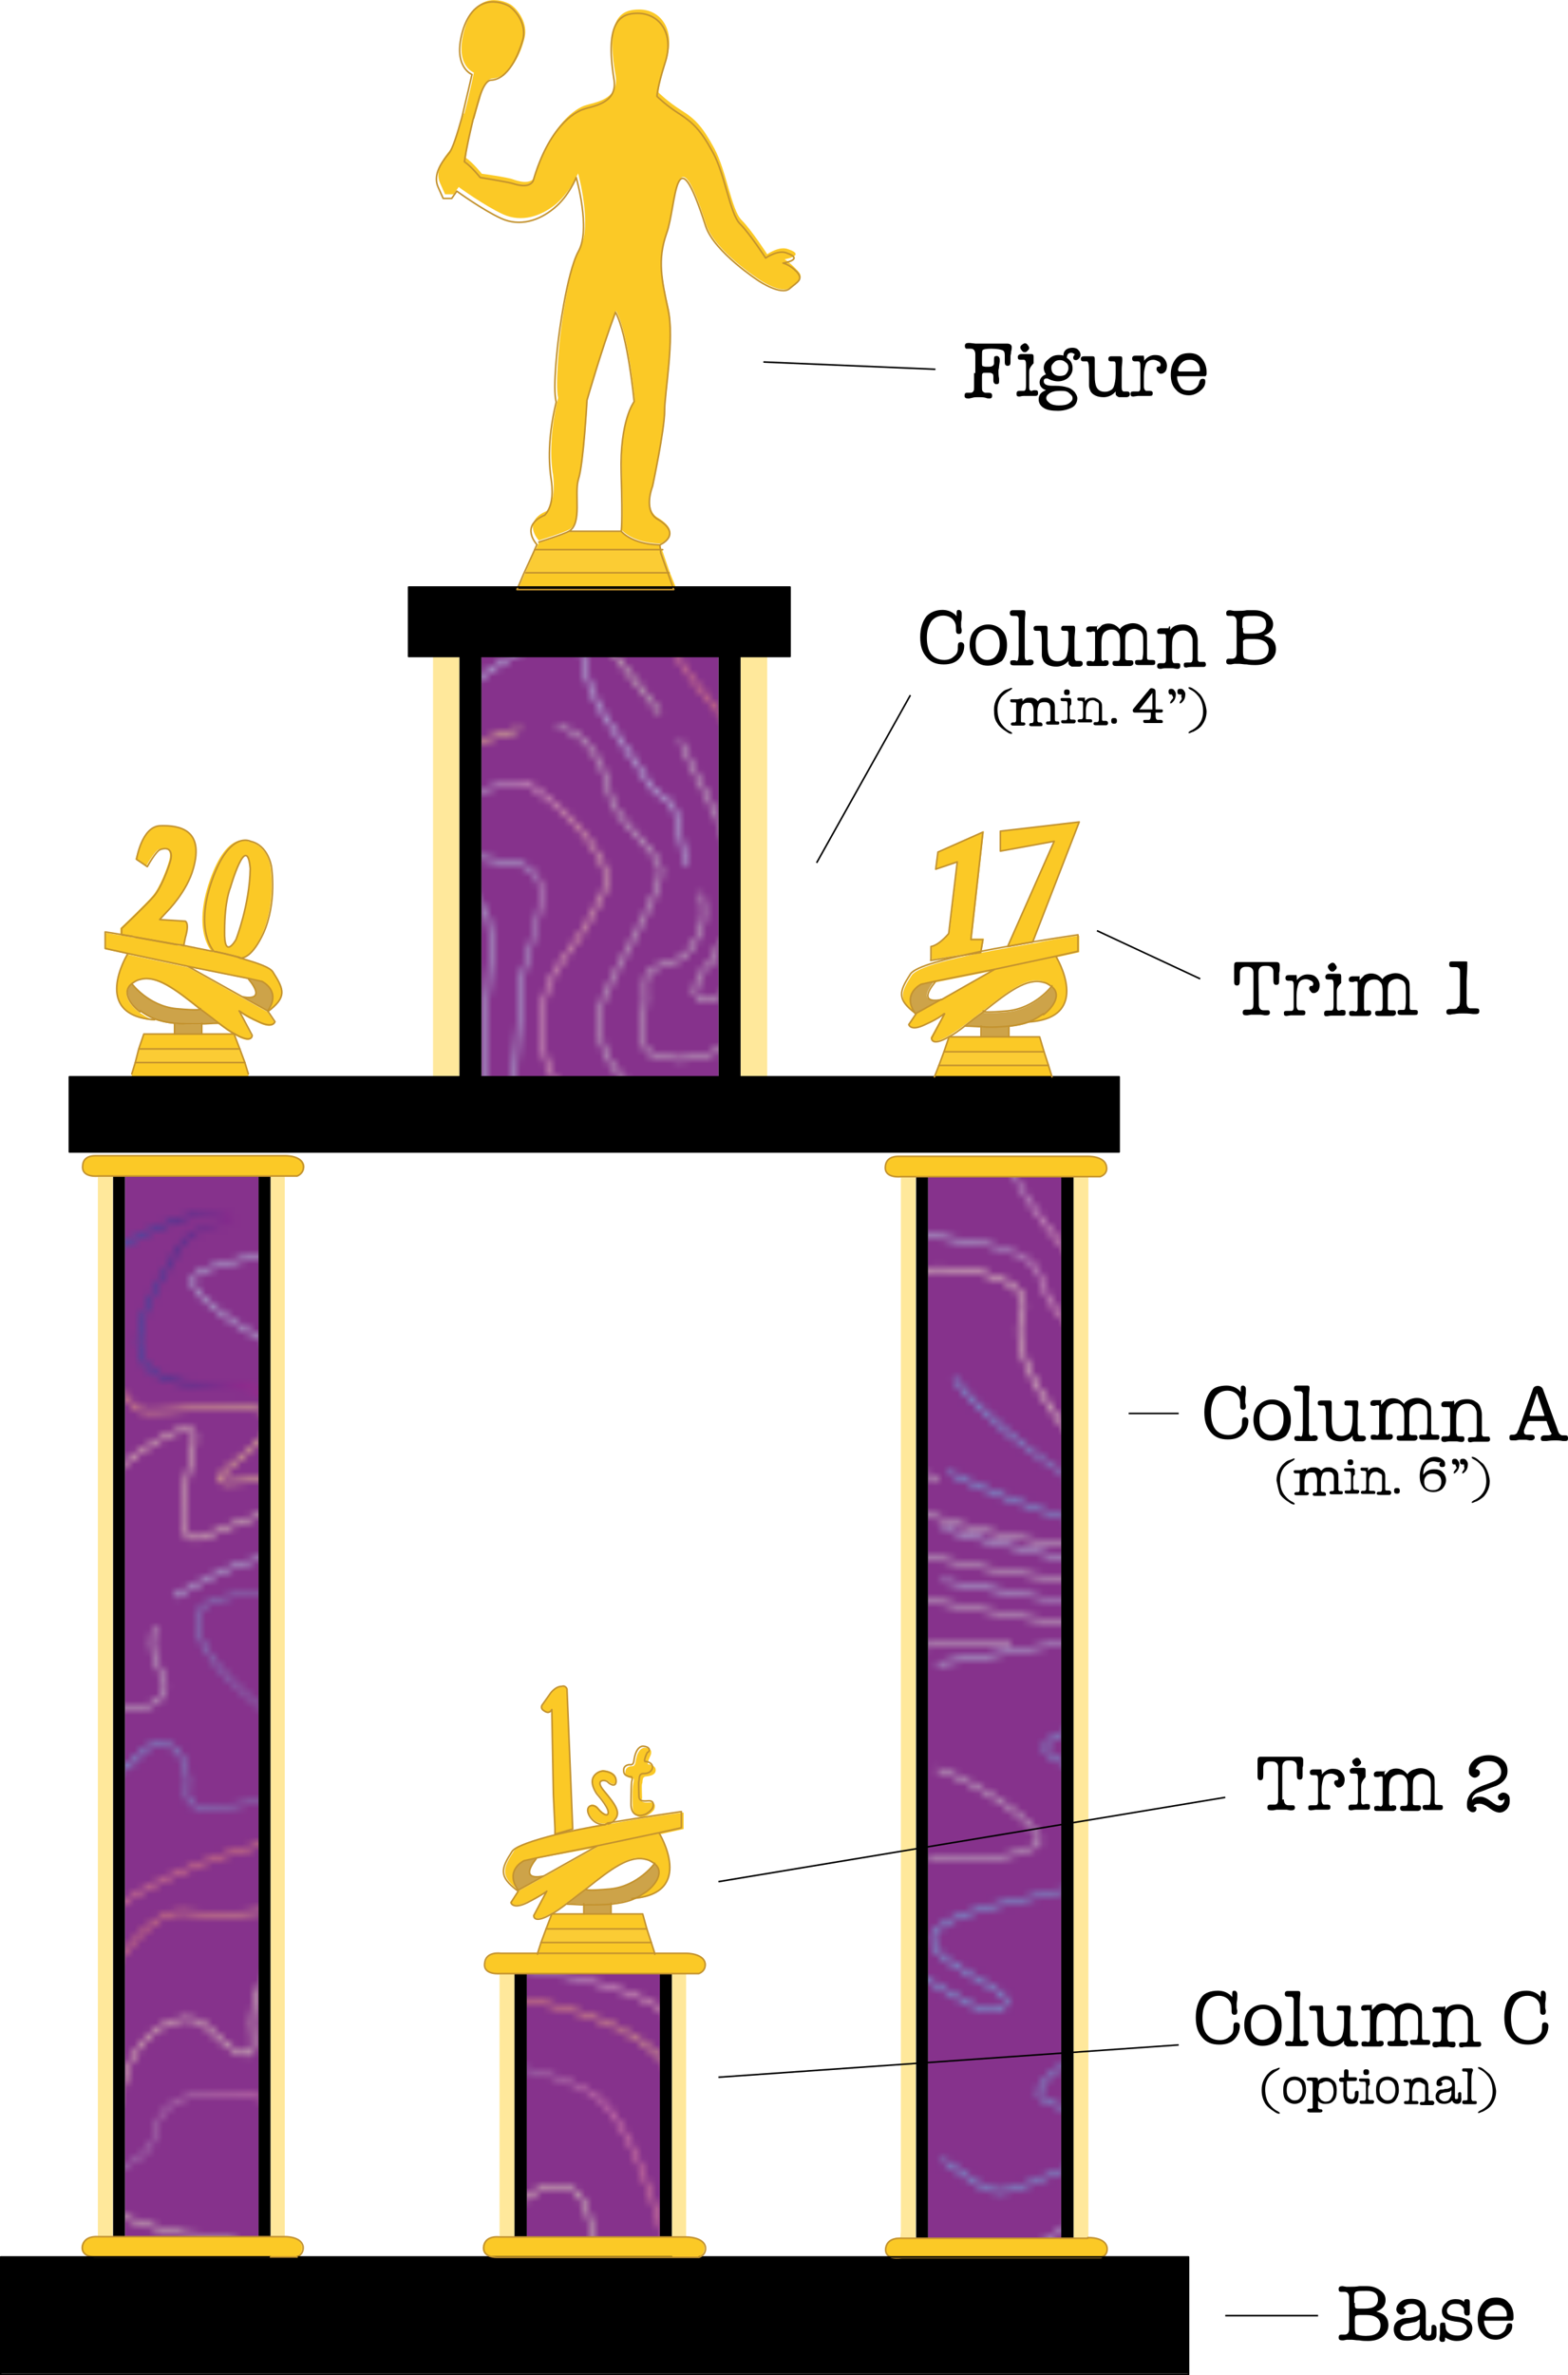 <svg xmlns="http://www.w3.org/2000/svg" xmlns:xlink="http://www.w3.org/1999/xlink" viewBox="116.8 21.5 495 749.3"><pattern y="792" width="225.9" height="225.9" patternUnits="userSpaceOnUse" id="O" viewBox="278.6 -474.2 225.9 225.9" overflow="visible"><path fill="none" d="M278.6-248.3h225.9v-225.9H278.6z"/><path fill="none" d="M278.6-248.3h225.9v-225.9H278.6z"/><path fill="#86328C" d="M730.6-700.3H451.8v248.5h278.8z"/><path fill="#86328C" d="M504.7-700.3H225.9v248.5h278.8z"/><path fill="none" stroke="#D4D8D3" stroke-width=".4" d="M460-470.8c0-4.3-1.1-16.3-1.1-19.9 0-4.1 1.4-5.4 1.4-5.4"/><linearGradient id="a" gradientUnits="userSpaceOnUse" x1="-60005.973" y1="-82574.781" x2="-59994.504" y2="-82574.781" gradientTransform="translate(135851.016 186060.172) scale(2.259)"><stop offset="0" stop-color="#bddeeb"/><stop offset=".2" stop-color="#bcb7d5"/><stop offset=".4" stop-color="#f0c9d7"/><stop offset=".6" stop-color="#f3c6b3"/><stop offset=".8" stop-color="#f5f2ca"/><stop offset="1" stop-color="#c1dec7"/></linearGradient><path fill="none" stroke="url(#a)" stroke-width=".4" d="M289.4-487.1c5-1.8 15.8-.9 17.4-6.6 1.4-5.6 7.9-10.4 7.9-5.6 0 4.7-5 10.4-5 10.4s-11.5 13.1-5.9 15.1"/><linearGradient id="b" gradientUnits="userSpaceOnUse" x1="-59943.297" y1="-82571.617" x2="-59934.184" y2="-82571.617" gradientTransform="translate(135851.016 186060.172) scale(2.259)"><stop offset="0" stop-color="#71caee"/><stop offset=".2" stop-color="#8881b8"/><stop offset=".4" stop-color="#ec98ba"/><stop offset=".6" stop-color="#ee9579"/><stop offset=".8" stop-color="#fcf099"/><stop offset="1" stop-color="#83c59b"/></linearGradient><path fill="none" stroke="url(#b)" stroke-width=".4" d="M438.3-468.8c3.6-6.6 4.3-18.1-.7-21.7-5-3.6-8.6-8.6-4.3-7.9 4.3.7 11.5 2.3 13.8 8.6 2.3 6.3 6.6 25.3 2.3 27.6"/><linearGradient id="c" gradientUnits="userSpaceOnUse" x1="-59929.293" y1="-82573.781" x2="-59905.91" y2="-82573.781" gradientTransform="translate(135851.016 186060.172) scale(2.259)"><stop offset="0" stop-color="#bddeeb"/><stop offset=".2" stop-color="#bcb7d5"/><stop offset=".4" stop-color="#f0c9d7"/><stop offset=".6" stop-color="#f3c6b3"/><stop offset=".8" stop-color="#f5f2ca"/><stop offset="1" stop-color="#c1dec7"/></linearGradient><path fill="none" stroke="url(#c)" stroke-width=".4" d="M465.2-468.8c-2.9-4.3-2.9-13.1.7-16.7 3.6-3.6 7.2-2.3 7.9-6.6.7-4.3 4.3-9.5 7.2-9.5 2.9 0 7.2 5.9 9.5 7.9 2.9 2.9 7.2 2.9 7.2 2.9 5-1.4 15.8-.7 17.4-5"/><linearGradient id="d" gradientUnits="userSpaceOnUse" x1="-60003.809" y1="-82580.367" x2="-59972.871" y2="-82580.367" gradientTransform="translate(135851.016 186060.172) scale(2.259)"><stop offset="0" stop-color="#71caee"/><stop offset=".2" stop-color="#8881b8"/><stop offset=".4" stop-color="#ec98ba"/><stop offset=".6" stop-color="#ee9579"/><stop offset=".8" stop-color="#fcf099"/><stop offset="1" stop-color="#83c59b"/></linearGradient><path fill="none" stroke="url(#d)" stroke-width=".4" d="M294.6-507.6c4.3-5.4 10.2-9.9 15.8-13.6 5.6-3.6 14.5-7.2 15.1-2.7.7 4.5-7.9 11.7-2.9 11.7s9.5-7.2 18.8-6.3c9.5.9 26.7 14.5 21 17.2-5.9 2.7-10.8 12.7-15.8 16.3-5 3.6-7.9 3.6-11.5 3.6s-11.5 4.5-5.9 7.2"/><path fill="#86328C" d="M278.8-700.3H0v248.5h278.8z"/><linearGradient id="e" gradientUnits="userSpaceOnUse" x1="-60029.293" y1="-82573.781" x2="-60005.91" y2="-82573.781" gradientTransform="translate(135851.016 186060.172) scale(2.259)"><stop offset="0" stop-color="#bddeeb"/><stop offset=".2" stop-color="#bcb7d5"/><stop offset=".4" stop-color="#f0c9d7"/><stop offset=".6" stop-color="#f3c6b3"/><stop offset=".8" stop-color="#f5f2ca"/><stop offset="1" stop-color="#c1dec7"/></linearGradient><path fill="none" stroke="url(#e)" stroke-width=".4" d="M239.2-468.8c-2.9-4.3-2.9-13.1.7-16.7 3.6-3.6 7.2-2.3 7.9-6.6s4.3-9.5 7.2-9.5c2.9 0 7.2 5.9 9.5 7.9 2.9 2.9 7.2 2.9 7.2 2.9 5-1.4 15.8-.7 17.4-5"/><path fill="#86328C" d="M730.6-474.4H451.8v248.5h278.8z"/><path fill="#86328C" d="M504.7-474.4H225.9v248.5h278.8z"/><path fill="none" stroke="#C7EAFB" stroke-width=".4" d="M282.4-460.4c11.1 7 17.4 20.3 30.3 24.6-.5-2.9-.2-6.6 1.8-8.1 3.4-2.7 7-1.8 11.3-.5 2.7 9.3 9 21 20.1 18.5 4.1-.9 3.8-5.6 6.1-8.1 2.5-2.3 6.6-4.7 9.5-2.7 3.4 2.3 6.8 3.4 10.6 5.2 2 .9.7 3.8 2.7 4.5 5.4 1.8 6.3-3.8 10.2-5.9-.2-5.4 0-10.6 1.6-15.8 2-6.8 9.7-4.7 14.5-1.4-.9.7 1.8 5 1.4 9.7 1.6 10.6-5 19.9 6.1 24.2 10.8 4.1 22.8 1.1 34.3 2.7 3.4.5 7 1.1 9.9 2.7 3.8 2.3 7.5 5.4 11.7 6.8.7-2.3 4.1-.7 4.3-2.9.7-6.3 4.7-10.6 7.9-15.6.5-.9 1.6-3.2 3.4-4.1 2.5-1.1 2-6.1 3.2-9.5"/><path fill="none" stroke="#D4D8D3" stroke-width=".4" d="M520.7-435.8c-12.9-4.3-19.2-17.6-30.3-24.6-4.3-2.7-7.7-3.2-11.3-2.3-3.6.9-1.1 6.1-1.6 9.5-.5 4.3 4.5 2.5 6.3 5.4s2.3 4.3 1.6 7.9"/><linearGradient id="f" gradientUnits="userSpaceOnUse" x1="-60005.836" y1="-82549.242" x2="-59980.645" y2="-82549.242" gradientTransform="translate(135851.016 186060.172) scale(2.259)"><stop offset="0" stop-color="#bddeeb"/><stop offset=".2" stop-color="#bcb7d5"/><stop offset=".4" stop-color="#f0c9d7"/><stop offset=".6" stop-color="#f3c6b3"/><stop offset=".8" stop-color="#f5f2ca"/><stop offset="1" stop-color="#c1dec7"/></linearGradient><path fill="none" stroke="url(#f)" stroke-width=".4" d="M289.8-441.9c4.3 2 9 3.6 13.1 6.6.2 2.5 2.5 4.1 2.9 6.6.2.7 1.1.7 1.1.9 2 4.5 6.6 6.8 11.1 5 1.1-.5.5-2.5 2.3-2.3 0-.7.2-1.8-.2-2-3.6-2.5-3.8-6.8-3.2-10.2.5-2.3 3.2-4.5 6.1-2.3-.7 8.1 2.9 15.1 9.7 19.9 3.4 2.5 7.9 2 12 1.8-.2-1.6 1.1-.2 1.4-.7"/><path fill="none" stroke="#D4D8D3" stroke-width=".4" d="M497.9-441.9c4.3 2 9 3.6 13.1 6.6m-15.8-10.9c-2.5-1.4-3.2-4.1-4.5-6.3-.2-.5-1.4-.5-1.1-1.6-1.6.5-2.7-1.1-4.3-.7-.9.5-1.1 1.6-.7 2 1.1.9.7 2.5 1.4 2.7 2 .5.7 3.4 2.7 3.2 1.1 4.3 1.4 8.8.5 12.9-1.4 5.4-4.7 10.2-6.8 15.4"/><linearGradient id="g" gradientUnits="userSpaceOnUse" x1="-59977.863" y1="-82544.922" x2="-59921.617" y2="-82544.922" gradientTransform="translate(135851.016 186060.172) scale(2.259)"><stop offset="0" stop-color="#bddeeb"/><stop offset=".2" stop-color="#bcb7d5"/><stop offset=".4" stop-color="#f0c9d7"/><stop offset=".6" stop-color="#f3c6b3"/><stop offset=".8" stop-color="#f5f2ca"/><stop offset="1" stop-color="#c1dec7"/></linearGradient><path fill="none" stroke="url(#g)" stroke-width=".4" d="M479.6-414.8c-5 6.6-8.6 10.2-9.5 13.8-.7 3.6-1.4 6.6-5 6.6s-6.6-4.3-12.2-7.2c-5.9-2.9-26.7-6.6-32.5-5.9-5.9.7-17.4 2.9-20.3.7-2.9-2.3-5-12.2-5-18.1 0-5.9.7-13.8 0-16.7-.7-2.9-5-7.9-5.9 1.4-.7 9.5-1.4 13.8-6.6 18.8-5 5-13.8 7.9-14.5 4.3-.7-3.6 2.3-6.6.7-7.9-1.4-1.4-6.6-3.6-9.5-2.9-2.9.7-4.3 2.9-6.6 4.3"/><linearGradient id="h" gradientUnits="userSpaceOnUse" x1="-60005.277" y1="-82541.336" x2="-59947.992" y2="-82541.336" gradientTransform="translate(135851.016 186060.172) scale(2.259)"><stop offset="0" stop-color="#bddeeb"/><stop offset=".2" stop-color="#bcb7d5"/><stop offset=".4" stop-color="#f0c9d7"/><stop offset=".6" stop-color="#f3c6b3"/><stop offset=".8" stop-color="#f5f2ca"/><stop offset="1" stop-color="#c1dec7"/></linearGradient><path fill="none" stroke="url(#h)" stroke-width=".4" d="M291-431.5c5 .7 10.8 7.2 15.1 11.5 4.3 4.3 8.6 7.2 13.1 6.6 4.3-.7 2.9-9.5 9.5-.7 6.6 8.6 10.8 5.9 15.1 5 4.3-.7 14.5-5.9 18.1-1.4 3.6 4.3-5.9 17.4.7 18.1 6.6.7 9.5-9.5 15.1-13.1 5.9-3.6 8.6-7.9 12.2-2.3 3.6 5.9 9.5 10.8 15.8 8.6 6.6-2.3 8.6-2.3 14.5-2.3"/><linearGradient id="i" gradientUnits="userSpaceOnUse" x1="-59943.883" y1="-82539.195" x2="-59906.309" y2="-82539.195" gradientTransform="translate(135851.016 186060.172) scale(2.259)"><stop offset="0" stop-color="#71caee"/><stop offset=".2" stop-color="#8881b8"/><stop offset=".4" stop-color="#ec98ba"/><stop offset=".6" stop-color="#ee9579"/><stop offset=".8" stop-color="#fcf099"/><stop offset="1" stop-color="#83c59b"/></linearGradient><path fill="none" stroke="url(#i)" stroke-width=".4" d="M429.7-400.3c4.3.7 18.1 2.9 21.7 6.6 3.6 3.6-5 14.5-.7 15.8 4.3 1.4 15.8-.7 20.3-4.3 4.3-3.6 7.9-14.5 9.5-21 1.4-6.6 10.8-13.8 12.2-18.8 1.4-5 0-13.1 1.4-14.5s2.9 4.3 5 5c4.7 1.6 10.8 7.2 15.1 11.5"/><linearGradient id="j" gradientUnits="userSpaceOnUse" x1="-59976.395" y1="-82531.742" x2="-59906.277" y2="-82531.742" gradientTransform="translate(135851.016 186060.172) scale(2.259)"><stop offset="0" stop-color="#71caee"/><stop offset=".2" stop-color="#8881b8"/><stop offset=".4" stop-color="#ec98ba"/><stop offset=".6" stop-color="#ee9579"/><stop offset=".8" stop-color="#fcf099"/><stop offset="1" stop-color="#83c59b"/></linearGradient><path fill="none" stroke="url(#j)" stroke-width=".4" d="M514.2-411.8c-4.3-4.3-10.2-1.4-21.7 1.4 0 0-6.6 2.9-7.2 18.8-.7 15.8-10.8 19.4-18.1 21.7-7.2 2.3-36.8 5.9-39.1 1.4-2.3-4.3 10.8-10.2 13.1-14.5 2.3-4.3-.7-10.8-5.9-10.2-5 .7-5 7.9-9.5 10.2-4.3 2.3-15.8 2.9-16.7-3.6-.7-6.6-12.2-6.6-12.2-6.6-7.2 1.4-8.6-11.5-14.5-11.5s-7.2 13.1-13.1 18.8c-2.9 2.9-7.9 3.6-13.6 3.6"/><linearGradient id="k" gradientUnits="userSpaceOnUse" x1="-60008.195" y1="-82535.375" x2="-59976.469" y2="-82535.375" gradientTransform="translate(135851.016 186060.172) scale(2.259)"><stop offset="0" stop-color="#bddeeb"/><stop offset=".2" stop-color="#bcb7d5"/><stop offset=".4" stop-color="#f0c9d7"/><stop offset=".6" stop-color="#f3c6b3"/><stop offset=".8" stop-color="#f5f2ca"/><stop offset="1" stop-color="#c1dec7"/></linearGradient><path fill="none" stroke="url(#k)" stroke-width=".4" d="M347.2-382.7c-2.7-.2-5.4-.5-7.9-.5-10.2 0-11.5-7.2-4.3-8.6 7.2-1.4 13.1-7.2 18.8-11.5 5.9-4.3-4.3-2.9-10.2 0-5.9 2.9-8.6 0-15.8-5.9-7.2-5.9-4.3 1.4-8.6 2.9-4.3 1.4-8.6-1.4-13.1-5.9-4.3-4.3-10.2-1.4-21.7 1.4"/><linearGradient id="l" gradientUnits="userSpaceOnUse" x1="-60006.645" y1="-82528.695" x2="-59939.699" y2="-82528.695" gradientTransform="translate(135851.016 186060.172) scale(2.259)"><stop offset="0" stop-color="#bddeeb"/><stop offset=".2" stop-color="#bcb7d5"/><stop offset=".4" stop-color="#f0c9d7"/><stop offset=".6" stop-color="#f3c6b3"/><stop offset=".8" stop-color="#f5f2ca"/><stop offset="1" stop-color="#c1dec7"/></linearGradient><path fill="none" stroke="url(#l)" stroke-width=".4" d="M288-401c4.3-2.3 9.5-6.6 15.1-3.6 5.9 2.9 9.5 7.2 13.1 5.9 3.6-1.4 7.2-6.6 11.5-3.6 4.3 2.9 9.5 2.3 4.3 7.2-5 5-15.1 8.6-11.5 11.5 3.6 2.9 10.8 9.5 18.8 9.5 7.9 0 43.4 6.6 42-.7-1.4-7.2-5-23.9 0-21s9.5 7.9 13.8 7.9c4.3 0 7.9.7 9.5 7.9 1.4 7.2 8.6 10.8 11.5 7.9 2.9-2.9 7.2-6.6 6.6-1.4-.7 5 1.4 13.1 11.5 12.2 1.4 0 3.2-.2 5-.5"/><linearGradient id="m" gradientUnits="userSpaceOnUse" x1="-59937.168" y1="-82526.203" x2="-59915.852" y2="-82526.203" gradientTransform="translate(135851.016 186060.172) scale(2.259)"><stop offset="0" stop-color="#bddeeb"/><stop offset=".2" stop-color="#bcb7d5"/><stop offset=".4" stop-color="#f0c9d7"/><stop offset=".6" stop-color="#f3c6b3"/><stop offset=".8" stop-color="#f5f2ca"/><stop offset="1" stop-color="#c1dec7"/></linearGradient><path fill="none" stroke="url(#m)" stroke-width=".4" d="M444.8-362.1c12-1.1 28-3.4 33.9-7 7.9-5 13.1-17.4 13.8-24.6"/><path fill="none" stroke="#D4D8D3" stroke-width=".4" d="M496.1-401c4.3-2.3 9.5-6.6 15.1-3.6"/><linearGradient id="n" gradientUnits="userSpaceOnUse" x1="-59994.145" y1="-82564.086" x2="-59967.387" y2="-82564.086" gradientTransform="translate(135851.016 186060.172) scale(2.259)"><stop offset="0" stop-color="#bddeeb"/><stop offset=".2" stop-color="#bcb7d5"/><stop offset=".4" stop-color="#f0c9d7"/><stop offset=".6" stop-color="#f3c6b3"/><stop offset=".8" stop-color="#f5f2ca"/><stop offset="1" stop-color="#c1dec7"/></linearGradient><path fill="none" stroke="url(#n)" stroke-width=".4" d="M334.4-475.5c-7.9-.7-20.3.7-17.4 8.6s21.7 13.1 23.9 17.4c2.3 4.3 7.9 5 10.8-.7 2.9-5.9 10.8-15.1 14.5-16.7 3.6-1.4 12.2-8.6 9.5-13.8"/><path fill="none" stroke="#D4D8D3" stroke-width=".4" d="M395.1-481.2c-1.4 3.6-5 9.5 0 13.1s29.6 10.8 34.8 7.9c5-2.9 5-5.9 1.4-9.5-3.6-3.6-18.8-3.6-16.7-7.2"/><linearGradient id="o" gradientUnits="userSpaceOnUse" x1="-60006.105" y1="-82556.594" x2="-59953.652" y2="-82556.594" gradientTransform="translate(135851.016 186060.172) scale(2.259)"><stop offset="0" stop-color="#71caee"/><stop offset=".2" stop-color="#8881b8"/><stop offset=".4" stop-color="#ec98ba"/><stop offset=".6" stop-color="#ee9579"/><stop offset=".8" stop-color="#fcf099"/><stop offset="1" stop-color="#83c59b"/></linearGradient><path fill="none" stroke="url(#o)" stroke-width=".4" d="M289.4-461.8c2.9 3.6 7.9 8.6 13.1 13.8 5 5 7.9 3.6 8.6-.7.7-4.3 2.3-7.2 6.6-6.6 4.3.7 15.8 8.6 17.4 15.1 1.4 6.6 5 10.8 8.6 7.9 3.6-2.9 5.9-11.5 12.2-11.5 6.6 0 21.7 13.8 22.4 8.6.7-5-1.4-11.5.7-18.8 2.3-7.2 7.2-7.2 14.5-4.3 7.2 2.9 13.1 5.9 13.8 10.2"/><path fill="none" stroke="#D4D8D3" stroke-width=".4" d="M497.7-461.8c2.9 3.6 7.9 8.6 13.1 13.8m-201.1-26s-11.5 10.2-5.9 11.5c5.9 1.4 11.5 0 17.4 3.6 5.9 3.6 15.1 9.5 17.4 13.8s5 7.2 7.2 4.3c2.3-2.9 5.9-5.9 10.8-7.2 5-1.4 8.6 2.9 10.8-2.3 2.3-5 0-13.1 5-14.5s10.8-2.9 10.2-7.9m2.4-7.8c1.4 3.6 0 11.5 4.3 14.5 4.3 2.9 18.1 7.9 20.3 11.5 2 3.4 11.3 5.4 17.4 5.6m4.9.2c.7-.5 5.6-.5 6.6-2.3 3.6-6.6 4.3-18.1-.7-21.7"/><linearGradient id="p" gradientUnits="userSpaceOnUse" x1="-59939.734" y1="-82557.758" x2="-59924.133" y2="-82557.758" gradientTransform="translate(135851.016 186060.172) scale(2.259)"><stop offset="0" stop-color="#bddeeb"/><stop offset=".2" stop-color="#bcb7d5"/><stop offset=".4" stop-color="#f0c9d7"/><stop offset=".6" stop-color="#f3c6b3"/><stop offset=".8" stop-color="#f5f2ca"/><stop offset="1" stop-color="#c1dec7"/></linearGradient><path fill="none" stroke="url(#p)" stroke-width=".4" d="M447.1-471.9c2.3 6.6 6.6 25.3 2.3 27.6-4.3 2.3-13.8 4.3-7.9 10.2 5.9 5.9 16.7 10.8 19.4 9.5 2.9-1.4 13.1-10.2 10.8-15.1-2.3-5-3.6-6.6-6.6-10.8-2.9-4.3-2.9-13.1.7-16.7 3.6-3.6 7.2-2.3 7.9-6.6"/><linearGradient id="q" gradientUnits="userSpaceOnUse" x1="-59953.848" y1="-82549.242" x2="-59930.359" y2="-82549.242" gradientTransform="translate(135851.016 186060.172) scale(2.259)"><stop offset="0" stop-color="#71caee"/><stop offset=".2" stop-color="#8881b8"/><stop offset=".4" stop-color="#ec98ba"/><stop offset=".6" stop-color="#ee9579"/><stop offset=".8" stop-color="#fcf099"/><stop offset="1" stop-color="#83c59b"/></linearGradient><path fill="none" stroke="url(#q)" stroke-width=".4" d="M408-443c0 3.6-1.4 7.2.7 13.1 2.3 5.9 7.9 8.6 8.6 4.3.7-4.3-4.3-13.8 0-14.5 4.3-.7 7.2-1.4 9.5 2.9s-3.6 9.5 0 12.2c3.6 2.9 18.1 7.9 22.4 6.6 4.3-1.4 7.9.7 10.8 1.4"/><path fill="none" stroke="#D4D8D3" stroke-width=".4" d="M465.2-417c2.9.7 6.6-4.3 7.2-8.6.7-4.3 6.6-7.9 7.2-10.8.7-2.9-6.6-14.5-7.9-18.1s-.7-7.9 2.9-11.5c3.6-3.6 4.3-10.8 7.9-8.6 3.6 2.3 7.9 6.6 10.2 7.9"/><linearGradient id="r" gradientUnits="userSpaceOnUse" x1="-59933.957" y1="-82559.984" x2="-59928.902" y2="-82559.984" gradientTransform="translate(135851.016 186060.172) scale(2.259)"><stop offset="0" stop-color="#bddeeb"/><stop offset=".2" stop-color="#bcb7d5"/><stop offset=".4" stop-color="#f0c9d7"/><stop offset=".6" stop-color="#f3c6b3"/><stop offset=".8" stop-color="#f5f2ca"/><stop offset="1" stop-color="#c1dec7"/></linearGradient><path fill="none" stroke="url(#r)" stroke-width=".4" d="M453.6-473.3c2.3 1.4 2.3 2.9 1.4 8.6-.7 5.9 2.3 19.4 0 22.4-2.3 2.9-4.3 8.6 0 7.2 2.5-.7 7.2.2 7.9-4.1.5-3.4-2.9-12.2-2.9-14 0-4.3-1.1-16.3-1.1-19.9"/><path fill="none" stroke="#FFFCD5" stroke-width=".4" d="M286.7-267c6.6 1.8 20.3 0 17.4-6.1-2.9-6.1 11.5-24.6 13.1-19.4 1.4 5.2-5.9 15.8 2.3 16.7 7.9.9 16.7-10.6 21.7-11.5 5-.9 15.8 5.2 9.5 10.6-6.6 5.2-7.9 15.8-15.8 14.9-7.9-.9-20.3.9-17.4 10.6"/><linearGradient id="s" gradientUnits="userSpaceOnUse" x1="-59972.07" y1="-82478.813" x2="-59958.953" y2="-82478.813" gradientTransform="translate(135851.016 186060.172) scale(2.259)"><stop offset="0" stop-color="#bddeeb"/><stop offset=".2" stop-color="#bcb7d5"/><stop offset=".4" stop-color="#f0c9d7"/><stop offset=".6" stop-color="#f3c6b3"/><stop offset=".8" stop-color="#f5f2ca"/><stop offset="1" stop-color="#c1dec7"/></linearGradient><path fill="none" stroke="url(#s)" stroke-width=".4" d="M366.2-258.7c3.6-1.4 12.2-8.6 9.5-13.8-2.9-5-1.4-9.5 2.9-10.2 4.3-.7 18.1 5.9 16.7 9.5-1.4 3.6-5 9.5 0 13.1"/><linearGradient id="t" gradientUnits="userSpaceOnUse" x1="-59950.855" y1="-82476.852" x2="-59934.523" y2="-82476.852" gradientTransform="translate(135851.016 186060.172) scale(2.259)"><stop offset="0" stop-color="#bddeeb"/><stop offset=".2" stop-color="#bcb7d5"/><stop offset=".4" stop-color="#f0c9d7"/><stop offset=".6" stop-color="#f3c6b3"/><stop offset=".8" stop-color="#f5f2ca"/><stop offset="1" stop-color="#c1dec7"/></linearGradient><path fill="none" stroke="url(#t)" stroke-width=".4" d="M429.7-252.1c5-2.9 5-5.9 1.4-9.5-3.6-3.6-18.8-3.6-16.7-7.2 2-3.6 14.5-11.5 22.4-11.5s8.6 10.2 13.8 11.5"/><path fill="none" stroke="#D4D8D3" stroke-width=".4" d="M453.6-265.2c2.3 1.4 2.3 2.9 1.4 8.6m5 11.7c0-4.3-1.1-16.3-1.1-19.9 0-4.1 1.4-5.4 1.4-5.4"/><linearGradient id="u" gradientUnits="userSpaceOnUse" x1="-60004.453" y1="-82518.516" x2="-59925.895" y2="-82518.516" gradientTransform="translate(135851.016 186060.172) scale(2.259)"><stop offset="0" stop-color="#71caee"/><stop offset=".2" stop-color="#8881b8"/><stop offset=".4" stop-color="#ec98ba"/><stop offset=".6" stop-color="#ee9579"/><stop offset=".8" stop-color="#fcf099"/><stop offset="1" stop-color="#83c59b"/></linearGradient><path fill="none" stroke="url(#u)" stroke-width=".4" d="M293-390.8c5-2.9 5.9-5.9 11.5-3.6 5.9 2.3 7.2 2.9 7.2 2.9 5.9-2.9 10.2-4.3 9.5-1.4-2.5 9.9-16.7 8.8-14.5 12.2 3.6 5.9 15.1 6.6 19.4 12.2 4.3 5.9-1.4 10.8 5 13.8 6.6 2.9 15.8-2.9 18.1-6.6 2.3-3.6 13.1-6.6 21.7-4.3s21 5.9 19.4-1.4c-1.4-7.2-3.6-16.7.7-13.1 4.3 3.6 15.1 24.6 21.7 23.9 6.6-.7 9.5 0 18.1.7 8.6.7 27.6-1.4 26.7 5.9-.7 7.2-13.8 23.9-2.9 23.9 5 0 10.4-1.6 15.1-4.3"/><linearGradient id="v" gradientUnits="userSpaceOnUse" x1="-59922.688" y1="-82514.172" x2="-59918.148" y2="-82514.172" gradientTransform="translate(135851.016 186060.172) scale(2.259)"><stop offset="0" stop-color="#71caee"/><stop offset=".2" stop-color="#8881b8"/><stop offset=".4" stop-color="#ec98ba"/><stop offset=".6" stop-color="#ee9579"/><stop offset=".8" stop-color="#fcf099"/><stop offset="1" stop-color="#83c59b"/></linearGradient><path fill="none" stroke="url(#v)" stroke-width=".4" d="M477.8-336.8c1.6-2.3 2.7-4.5 3.2-7 1.4-10.2.7-16.7 6.6-20.3"/><path fill="none" stroke="#D4D8D3" stroke-width=".4" d="M501.3-390.8c5-2.9 5.9-5.9 11.5-3.6m-21.7 28c2.9-2.9 5.9-8.6 5.9-11.5s-1.4-6.6.7-9.5"/><linearGradient id="w" gradientUnits="userSpaceOnUse" x1="-60005.973" y1="-82474.781" x2="-59994.504" y2="-82474.781" gradientTransform="translate(135851.016 186060.172) scale(2.259)"><stop offset="0" stop-color="#bddeeb"/><stop offset=".2" stop-color="#bcb7d5"/><stop offset=".4" stop-color="#f0c9d7"/><stop offset=".6" stop-color="#f3c6b3"/><stop offset=".8" stop-color="#f5f2ca"/><stop offset="1" stop-color="#c1dec7"/></linearGradient><path fill="none" stroke="url(#w)" stroke-width=".4" d="M289.4-261.2c5-1.8 15.8-.9 17.4-6.6 1.4-5.6 7.9-10.4 7.9-5.6s-5 10.4-5 10.4-11.5 13.1-5.9 15.1"/><path fill="none" stroke="#D4D8D3" stroke-width=".4" d="M372.5-256.4c5-1.4 10.8-2.9 10.2-7.9-.7-5 .7-11.5 2.3-7.9 1.4 3.6 0 11.5 4.3 14.5"/><linearGradient id="x" gradientUnits="userSpaceOnUse" x1="-59943.297" y1="-82471.617" x2="-59934.184" y2="-82471.617" gradientTransform="translate(135851.016 186060.172) scale(2.259)"><stop offset="0" stop-color="#71caee"/><stop offset=".2" stop-color="#8881b8"/><stop offset=".4" stop-color="#ec98ba"/><stop offset=".6" stop-color="#ee9579"/><stop offset=".8" stop-color="#fcf099"/><stop offset="1" stop-color="#83c59b"/></linearGradient><path fill="none" stroke="url(#x)" stroke-width=".4" d="M438.3-242.9c3.6-6.6 4.3-18.1-.7-21.7s-8.6-8.6-4.3-7.9c4.3.7 11.5 2.3 13.8 8.6 2.3 6.3 6.6 25.3 2.3 27.6"/><linearGradient id="y" gradientUnits="userSpaceOnUse" x1="-59929.293" y1="-82473.781" x2="-59905.91" y2="-82473.781" gradientTransform="translate(135851.016 186060.172) scale(2.259)"><stop offset="0" stop-color="#bddeeb"/><stop offset=".2" stop-color="#bcb7d5"/><stop offset=".4" stop-color="#f0c9d7"/><stop offset=".6" stop-color="#f3c6b3"/><stop offset=".8" stop-color="#f5f2ca"/><stop offset="1" stop-color="#c1dec7"/></linearGradient><path fill="none" stroke="url(#y)" stroke-width=".4" d="M465.2-242.9c-2.9-4.3-2.9-13.1.7-16.7 3.6-3.6 7.2-2.3 7.9-6.6.7-4.3 4.3-9.5 7.2-9.5 2.9 0 7.2 5.9 9.5 7.9 2.9 2.9 7.2 2.9 7.2 2.9 5-1.4 15.8-.7 17.4-5"/><linearGradient id="z" gradientUnits="userSpaceOnUse" x1="-60005.621" y1="-82510.719" x2="-59916.535" y2="-82510.719" gradientTransform="translate(135851.016 186060.172) scale(2.259)"><stop offset="0" stop-color="#71caee"/><stop offset=".2" stop-color="#8881b8"/><stop offset=".4" stop-color="#ec98ba"/><stop offset=".6" stop-color="#ee9579"/><stop offset=".8" stop-color="#fcf099"/><stop offset="1" stop-color="#83c59b"/></linearGradient><path fill="none" stroke="url(#z)" stroke-width=".4" d="M290.3-365.5c3.6-1.4 9.5-6.6 11.5-3.6 2.3 2.9-23 8.6-1.4 13.8 21.7 5 18.1 2.9 21 10.2s-18.8 9.5-13.1 13.1c5.9 3.6 26.9 8.6 33.9 5 8.6-4.3 4.3-10.8 5-13.1.7-2.3-2.9-13.8 7.2-17.4 10.2-3.6 14.5-7.2 23-2.3 8.6 5 20.3 9.5 20.3 5.9 0-3.6-.7-5.9 7.2-.7 7.9 5 21 9.5 28.2 8.6 7.2-.7 14.5 1.4 11.5 6.6-2.9 5-10.8 7.9-14.5 13.8-3.6 5.9 2.3 9.5 9.5 10.2 7.2.7 34.8-2.3 39.8-6.6s6.6-15.8 6.6-23c0-7.2-2.9-9.5 5-15.1"/><path fill="none" stroke="#D4D8D3" stroke-width=".4" d="M498.4-365.5c3.6-1.4 9.5-6.6 11.5-3.6 2.3 2.9-23 8.6-1.4 13.8M291-348.4c6.6-1.4 12.2 0 15.1 1.4s-7.2 8.6-13.8 10.8"/><linearGradient id="A" gradientUnits="userSpaceOnUse" x1="-60004.648" y1="-82501.766" x2="-59979.496" y2="-82501.766" gradientTransform="translate(135851.016 186060.172) scale(2.259)"><stop offset="0" stop-color="#bddeeb"/><stop offset=".2" stop-color="#bcb7d5"/><stop offset=".4" stop-color="#f0c9d7"/><stop offset=".6" stop-color="#f3c6b3"/><stop offset=".8" stop-color="#f5f2ca"/><stop offset="1" stop-color="#c1dec7"/></linearGradient><path fill="none" stroke="url(#A)" stroke-width=".4" d="M292.3-321.5c10.8 1.4 21 4.3 28.2 2.9 7.2-1.4 22.4 1.4 28.2-8.6"/><path fill="none" stroke="#D4D8D3" stroke-width=".4" d="M499-348.4c6.6-1.4 12.2 0 15.1 1.4s-7.2 8.6-13.8 10.8c-6.6 2.3-10.8 13.1 0 14.5 10.8 1.4 21 4.3 28.2 2.9"/><linearGradient id="B" gradientUnits="userSpaceOnUse" x1="-59958.992" y1="-82504.805" x2="-59914.633" y2="-82504.805" gradientTransform="translate(135851.016 186060.172) scale(2.259)"><stop offset="0" stop-color="#71caee"/><stop offset=".2" stop-color="#8881b8"/><stop offset=".4" stop-color="#ec98ba"/><stop offset=".6" stop-color="#ee9579"/><stop offset=".8" stop-color="#fcf099"/><stop offset="1" stop-color="#83c59b"/></linearGradient><path fill="none" stroke="url(#B)" stroke-width=".4" d="M495.4-347.7c-3.6 2.3-5.9 6.6-5.9 11.5 0 5-5.9 21.7-14.5 22.4-8.6.7-58.5 5.9-59.9-.7-1.4-6.6 9.5-13.1 11.5-15.8 2.3-2.9 1.4-9.5-2.3-10.2-3.6-.7-11.5-2.9-10.8 1.4.7 4.3-2.9 9.5-7.2 4.3-2.3-2.5-7.7-4.3-10.8-6.6"/><linearGradient id="C" gradientUnits="userSpaceOnUse" x1="-59977.93" y1="-82511" x2="-59960.977" y2="-82511" gradientTransform="translate(135851.016 186060.172) scale(2.259)"><stop offset="0" stop-color="#71caee"/><stop offset=".2" stop-color="#8881b8"/><stop offset=".4" stop-color="#ec98ba"/><stop offset=".6" stop-color="#ee9579"/><stop offset=".8" stop-color="#fcf099"/><stop offset="1" stop-color="#83c59b"/></linearGradient><path fill="none" stroke="url(#C)" stroke-width=".4" d="M390.6-344.7c-5-5-13.8-8.6-19.4-8.6-5.9 0-18.1 1.4-17.4 7.9.7 6.6.7 9.5-.7 12.2"/><linearGradient id="D" gradientUnits="userSpaceOnUse" x1="-60004.328" y1="-82497.539" x2="-59984.148" y2="-82497.539" gradientTransform="translate(135851.016 186060.172) scale(2.259)"><stop offset="0" stop-color="#bddeeb"/><stop offset=".2" stop-color="#bcb7d5"/><stop offset=".4" stop-color="#f0c9d7"/><stop offset=".6" stop-color="#f3c6b3"/><stop offset=".8" stop-color="#f5f2ca"/><stop offset="1" stop-color="#c1dec7"/></linearGradient><path fill="none" stroke="url(#D)" stroke-width=".4" d="M293-310c10.2-1.4 31.2-5.9 36.1-5.9 1.6 0 5.2 0 9.5-.2"/><path fill="none" stroke="#D4D8D3" stroke-width=".4" d="M350.2-316.7c5.9-.7 10.8-2 12.4-4.1 3.6-5-.7-13.8-2.3-18.1-1.4-4.3-2.9-7.9 1.4-7.9s19.4-.7 17.4 3.6c-2.3 4.3-9.5 6.6-7.2 10.8 2.3 4.3 20.3 7.2 23.9 6.6s10.8-3.6 13.8-.7c2.9 2.9-2.3 4.3-.7 10.2m92.4 6.3c10.2-1.4 31.2-5.9 36.1-5.9"/><linearGradient id="E" gradientUnits="userSpaceOnUse" x1="-59951.941" y1="-82496.75" x2="-59914.047" y2="-82496.75" gradientTransform="translate(135851.016 186060.172) scale(2.259)"><stop offset="0" stop-color="#bddeeb"/><stop offset=".2" stop-color="#bcb7d5"/><stop offset=".4" stop-color="#f0c9d7"/><stop offset=".6" stop-color="#f3c6b3"/><stop offset=".8" stop-color="#f5f2ca"/><stop offset="1" stop-color="#c1dec7"/></linearGradient><path fill="none" stroke="url(#E)" stroke-width=".4" d="M411.6-312.2c5.9 2.9 9.5 6.6 22.4 5.9 13.1-.7 50.6-3.6 52-6.6 1.4-2.9 5.9-5 7.2-1.4 1.4 3.6 3.6 4.3 3.6 4.3"/><linearGradient id="F" gradientUnits="userSpaceOnUse" x1="-60003.809" y1="-82480.367" x2="-59972.871" y2="-82480.367" gradientTransform="translate(135851.016 186060.172) scale(2.259)"><stop offset="0" stop-color="#71caee"/><stop offset=".2" stop-color="#8881b8"/><stop offset=".4" stop-color="#ec98ba"/><stop offset=".6" stop-color="#ee9579"/><stop offset=".8" stop-color="#fcf099"/><stop offset="1" stop-color="#83c59b"/></linearGradient><path fill="none" stroke="url(#F)" stroke-width=".4" d="M294.6-281.7c4.3-5.4 10.2-9.9 15.8-13.6 5.9-3.6 14.5-7.2 15.1-2.7s-7.9 11.7-2.9 11.7 9.5-7.2 18.8-6.3c9.5.9 26.7 14.5 21 17.2-5.9 2.7-10.8 12.7-15.8 16.3s-7.9 3.6-11.5 3.6-11.5 4.5-5.9 7.2"/><path fill="none" stroke="#D4D8D3" stroke-width=".4" d="M361.7-260c2.9-5.9 6.6-9.5 7.2-14.5.7-5-1.4-13.8 5.9-13.8 1.8 0 3.8.2 5.9.5"/><linearGradient id="G" gradientUnits="userSpaceOnUse" x1="-59963.016" y1="-82480.523" x2="-59926.461" y2="-82480.523" gradientTransform="translate(135851.016 186060.172) scale(2.259)"><stop offset="0" stop-color="#00a8de"/><stop offset=".2" stop-color="#333391"/><stop offset=".4" stop-color="#e91388"/><stop offset=".6" stop-color="#eb2d2e"/><stop offset=".8" stop-color="#fde92b"/><stop offset="1" stop-color="#009e54"/></linearGradient><path fill="none" stroke="url(#G)" stroke-width=".4" d="M386.5-286.5c4.1 1.4 7.7 3.6 10.6 6.8 5.9 6.6.7 7.9 1.4 11.5.7 3.6 17.4 11.5 20.3 9.5 2.9-2.3-3.6 0-6.6-5-2.9-5-12.2-18.1 2.9-18.8 15.1-.7 18.1-3.6 18.8-6.6.7-2.9 14.5-2.3 14.5 1.4 0 3.6 4.3 17.4 5.9 13.8 1.4-3.6 5.9-10.2 14.5-14.5"/><path fill="none" stroke="#D4D8D3" stroke-width=".4" d="M502.7-285.3c4.3-4.3 10.2-7.9 15.8-10.8m-23.7 24.3c6.6 1.4 20.3 0 17.4-5m-47 3.7c2.3-2.9 9.5-6.6 11.5-9.5 2.3-2.9 6.6-7.2 8.6-2.3 2.3 5-.7 10.2 4.3 11.5"/><linearGradient id="H" gradientUnits="userSpaceOnUse" x1="-59925.152" y1="-82485.867" x2="-59912.355" y2="-82485.867" gradientTransform="translate(135851.016 186060.172) scale(2.259)"><stop offset="0" stop-color="#71caee"/><stop offset=".2" stop-color="#8881b8"/><stop offset=".4" stop-color="#ec98ba"/><stop offset=".6" stop-color="#ee9579"/><stop offset=".8" stop-color="#fcf099"/><stop offset="1" stop-color="#83c59b"/></linearGradient><path fill="none" stroke="url(#H)" stroke-width=".4" d="M500.6-283.3c-4.3 4.3-9.5 6.6-9.5 3.6 0-2.9 7.9-5 5-9.5-2.9-4.3-14.5-7.2-18.8-5-4.3 2.3-5 3.6-5 3.6"/><linearGradient id="I" gradientUnits="userSpaceOnUse" x1="-60004.402" y1="-82494.789" x2="-59939.699" y2="-82494.789" gradientTransform="translate(135851.016 186060.172) scale(2.259)"><stop offset="0" stop-color="#bddeeb"/><stop offset=".2" stop-color="#bcb7d5"/><stop offset=".4" stop-color="#f0c9d7"/><stop offset=".6" stop-color="#f3c6b3"/><stop offset=".8" stop-color="#f5f2ca"/><stop offset="1" stop-color="#c1dec7"/></linearGradient><path fill="none" stroke="url(#I)" stroke-width=".4" d="M293-302.7c5-1.4 29.6-7.9 41.1-7.2 11.5.7 31.2 1.4 33.9-.7 2.9-2.3.7-5.9 1.4-9.5.7-3.6 2.9-6.6 6.6-2.9 3.6 3.6 10.8 5.9 14.5 4.3 3.6-1.4 10.2-3.6 9.5 0-.7 3.6-7.9 9.5-4.3 15.8 3.6 6.6 20.3 18.8 18.8 12.2-1.4-6.6-3.6-15.1 1.4-13.1 5 2.3 14.5 5.9 23 4.3"/><path fill="none" stroke="#D4D8D3" stroke-width=".4" d="M501.3-302.7c5-1.4 29.6-7.9 41.1-7.2m-46.3 7.9c-4.3 1.4-10.4.7-9.5-2.9 2.3-7.2-9.5.7-17.4 2.3-7.9 1.4-17.4 2.3-20.3 2.3"/><linearGradient id="J" gradientUnits="userSpaceOnUse" x1="-60004.039" y1="-82490.523" x2="-59933.773" y2="-82490.523" gradientTransform="translate(135851.016 186060.172) scale(2.259)"><stop offset="0" stop-color="#71caee"/><stop offset=".2" stop-color="#8881b8"/><stop offset=".4" stop-color="#ec98ba"/><stop offset=".6" stop-color="#ee9579"/><stop offset=".8" stop-color="#fcf099"/><stop offset="1" stop-color="#83c59b"/></linearGradient><path fill="none" stroke="url(#J)" stroke-width=".4" d="M293.9-294.8c8.6-4.3 27.6-11.5 46.3-10.8 18.8.7 18.1 5 13.8 5-4.3 0 .7 7.2 6.6 7.2s13.1-4.3 13.8-9.5c.7-5 2.9-8.6 6.6-7.9 3.6.7 2.9 2.9 7.9 11.5s7.2 8.6 11.5 13.8c4.3 5 4.3 0 6.6-.7s18.1 2.3 18.1-1.4-10.8-8.6-5.9-8.6 28.2 4.3 33.2 2.3"/><path fill="none" stroke="#D4D8D3" stroke-width=".4" d="M502-294.8c8.6-4.3 27.6-11.5 46.3-10.8m-47.7 11.5c-5.9 2.5-12.2-6.6-20.3-5-7.9 1.4-13.8 2.9-18.1 3.6-4.3.7-6.6.7-6.6.7"/><path fill="none" stroke="#E9CBBD" stroke-width=".4" d="M335-472.6c-3.6 0-11.5 3.6-5.9 5.9 7.9 5.9 27.6 6.6 32.5-1.4 2.9-5.9 6.6-9.5 7.2-14.5"/><path fill="none" stroke="#D4D8D3" stroke-width=".4" d="M398.7-476.2c.7 3.6 17.4 11.5 20.3 9.5 2.9-2.3-3.6 0-6.6-5m62 213.7c3.6-3.6 4.3-10.8 7.9-8.6 3.6 2.3 7.9 6.6 10.2 7.9"/><path fill="#86328C" d="M278.8-474.4H0v248.5h278.8z"/><path fill="none" stroke="#D4D8D3" stroke-width=".4" d="M294.8-435.8c-12.9-4.3-19.2-17.6-30.3-24.6-4.3-2.7-7.7-3.2-11.3-2.3s-1.1 6.1-1.6 9.5c-.5 4.3 4.5 2.5 6.3 5.4 1.8 2.9 2.3 4.3 1.6 7.9m12.5-2c4.3 2 9 3.6 13.1 6.6"/><linearGradient id="K" gradientUnits="userSpaceOnUse" x1="-60043.883" y1="-82539.195" x2="-60006.309" y2="-82539.195" gradientTransform="translate(135851.016 186060.172) scale(2.259)"><stop offset="0" stop-color="#71caee"/><stop offset=".2" stop-color="#8881b8"/><stop offset=".4" stop-color="#ec98ba"/><stop offset=".6" stop-color="#ee9579"/><stop offset=".8" stop-color="#fcf099"/><stop offset="1" stop-color="#83c59b"/></linearGradient><path fill="none" stroke="url(#K)" stroke-width=".4" d="M203.8-400.3c4.3.7 18.1 2.9 21.7 6.6 3.6 3.6-5 14.5-.7 15.8 4.3 1.4 15.8-.7 20.3-4.3 4.3-3.6 7.9-14.5 9.5-21 1.4-6.6 10.8-13.8 12.2-18.8 1.4-5 0-13.1 1.4-14.5 1.4-1.4 2.9 4.3 5 5 4.7 1.6 10.8 7.2 15.1 11.5"/><linearGradient id="L" gradientUnits="userSpaceOnUse" x1="-60076.395" y1="-82531.742" x2="-60006.277" y2="-82531.742" gradientTransform="translate(135851.016 186060.172) scale(2.259)"><stop offset="0" stop-color="#71caee"/><stop offset=".2" stop-color="#8881b8"/><stop offset=".4" stop-color="#ec98ba"/><stop offset=".6" stop-color="#ee9579"/><stop offset=".8" stop-color="#fcf099"/><stop offset="1" stop-color="#83c59b"/></linearGradient><path fill="none" stroke="url(#L)" stroke-width=".4" d="M288.3-411.8c-4.3-4.3-10.2-1.4-21.7 1.4 0 0-6.6 2.9-7.2 18.8-.7 15.8-10.8 19.4-18.1 21.7-7.2 2.3-36.8 5.9-39.1 1.4-2.3-4.3 10.8-10.2 13.1-14.5 2.3-4.3-.7-10.8-5.9-10.2-5 .7-5 7.9-9.5 10.2-4.3 2.3-15.8 2.9-16.7-3.6-.7-6.6-12.2-6.6-12.2-6.6-7.2 1.4-8.6-11.5-14.5-11.5s-7.2 13.1-13.1 18.8c-2.9 2.9-7.9 3.6-13.6 3.6"/><path fill="none" stroke="#D4D8D3" stroke-width=".4" d="M270.2-401c4.3-2.3 9.5-6.6 15.1-3.6m-13.5-57.2c2.9 3.6 7.9 8.6 13.1 13.8m-9.5 57.2c5-2.9 5.9-5.9 11.5-3.6"/><linearGradient id="M" gradientUnits="userSpaceOnUse" x1="-60029.293" y1="-82473.781" x2="-60005.91" y2="-82473.781" gradientTransform="translate(135851.016 186060.172) scale(2.259)"><stop offset="0" stop-color="#bddeeb"/><stop offset=".2" stop-color="#bcb7d5"/><stop offset=".4" stop-color="#f0c9d7"/><stop offset=".6" stop-color="#f3c6b3"/><stop offset=".8" stop-color="#f5f2ca"/><stop offset="1" stop-color="#c1dec7"/></linearGradient><path fill="none" stroke="url(#M)" stroke-width=".4" d="M239.2-242.9c-2.9-4.3-2.9-13.1.7-16.7 3.6-3.6 7.2-2.3 7.9-6.6.7-4.3 4.3-9.5 7.2-9.5 2.9 0 7.2 5.9 9.5 7.9 2.9 2.9 7.2 2.9 7.2 2.9 5-1.4 15.8-.7 17.4-5"/><path fill="none" stroke="#D4D8D3" stroke-width=".4" d="M272.5-365.5c3.6-1.4 9.5-6.6 11.5-3.6 2.3 2.9-23 8.6-1.4 13.8m-9.5 6.9c6.6-1.4 12.2 0 15.1 1.4s-7.2 8.6-13.8 10.8c-6.6 2.3-10.8 13.1 0 14.5s21 4.3 28.2 2.9m-27.2 8.8c10.2-1.4 31.2-5.9 36.1-5.9m-34.8 30.6c4.3-4.3 10.2-7.9 15.8-10.8m-23.7 24.3c6.6 1.4 20.3 0 17.4-5m-10.8-25.9c5-1.4 29.6-7.9 41.1-7.2m-40.4 15.1c8.6-4.3 27.6-11.5 46.3-10.8"/><path fill="#86328C" d="M730.6-248.5H451.8V0h278.8z"/><path fill="#86328C" d="M504.7-248.5H225.9V0h278.8z"/><linearGradient id="N" gradientUnits="userSpaceOnUse" x1="-59994.145" y1="-82464.086" x2="-59967.387" y2="-82464.086" gradientTransform="translate(135851.016 186060.172) scale(2.259)"><stop offset="0" stop-color="#bddeeb"/><stop offset=".2" stop-color="#bcb7d5"/><stop offset=".4" stop-color="#f0c9d7"/><stop offset=".6" stop-color="#f3c6b3"/><stop offset=".8" stop-color="#f5f2ca"/><stop offset="1" stop-color="#c1dec7"/></linearGradient><path fill="none" stroke="url(#N)" stroke-width=".4" d="M334.4-249.6c-7.9-.7-20.3.7-17.4 8.6 2.9 7.9 21.7 13.1 23.9 17.4 2.3 4.3 7.9 5 10.8-.7 2.9-5.9 10.8-15.1 14.5-16.7 3.6-1.4 12.2-8.6 9.5-13.8"/><path fill="none" stroke="#D4D8D3" stroke-width=".4" d="M395.1-255.3c-1.4 3.6-5 9.5 0 13.1 5 3.6 29.6 10.8 34.8 7.9 5-2.9 5-5.9 1.4-9.5-3.6-3.6-18.8-3.6-16.7-7.2m-104.9 2.9s-11.5 10.2-5.9 11.5c5.9 1.4 11.5 0 17.4 3.6 5.9 3.6 15.1 9.5 17.4 13.8 2.3 4.3 5 7.2 7.2 4.3 2.3-2.9 5.9-5.9 10.8-7.2 5-1.4 8.6 2.9 10.8-2.3 2.3-5 0-13.1 5-14.5 5-1.4 10.8-2.9 10.2-7.9"/><path fill="none" stroke="#D4D8D3" stroke-width=".4" d="M385-254.6c1.4 3.6 0 11.5 4.3 14.5 4.3 2.9 18.1 7.9 20.3 11.5 2 3.4 11.3 5.4 17.4 5.6m38.2 31.9c2.9.7 6.6-4.3 7.2-8.6.7-4.3 6.6-7.9 7.2-10.8.7-2.9-6.6-14.5-7.9-18.1-1.4-3.6-.7-7.9 2.9-11.5 3.6-3.6 4.3-10.8 7.9-8.6 3.6 2.3 7.9 6.6 10.2 7.9"/><path fill="none" stroke="#E9CBBD" stroke-width=".4" d="M335-246.7c-3.6 0-11.5 3.6-5.9 5.9 7.9 5.9 27.6 6.6 32.5-1.4 2.9-5.9 6.6-9.5 7.2-14.5"/><path fill="none" stroke="#D4D8D3" stroke-width=".4" d="M398.7-250.3c.7 3.6 17.4 11.5 20.3 9.5 2.9-2.3-3.6 0-6.6-5"/><path fill="#86328C" d="M278.8-248.5H0V0h278.8z"/></pattern><path d="M424.7 139.1v-5.8c0-1.1-.5-1.8-1.4-1.8h-1.2c-.2 0-.5 0-.5-.2-.2-.2-.2-.5-.2-.7 0-.7.5-.9 1.1-.9h.5l1.8.2h10c.9 0 1.4.5 1.4 1.1 0 .2 0 .7-.2 1.4 0 .7-.2 1.1-.2 1.4v2c0 .7-.2 1.1-.9 1.1s-.9-.5-.9-1.1v-2.2c0-.9-.2-1.4-.7-1.6-.5-.2-1.6-.5-3.6-.5-1.6 0-2.5.2-2.7.5-.2.2-.2.9-.2 2.3v1.8c0 .5 0 .7.2.9.2 0 .5.2 1.1.2h.9c1.1 0 1.6-.5 1.6-1.1v-1.4c0-.7.2-.9.9-.9.5 0 .9.5.9 1.1v.7l-.2 1.4c0 .7-.2 1.1-.2 1.4 0 .7 0 1.6.2 2.5v.9c0 .7-.2.9-.9.9-.5 0-.9-.5-.9-1.1v-1.4c0-.5-.2-.9-.5-.9-.2-.2-.5-.2-1.1-.2h-.7c-.7 0-.9 0-1.1.2s-.2.5-.2 1.1v2.9c0 .7 0 1.4.2 1.6s.5.5.9.5h1c.7 0 1.1.2 1.1.9 0 .2 0 .5-.2.7-.2.2-.5.2-.7.2s-.7 0-1.1-.2c-.7-.2-1.6-.2-2.5-.2-.7 0-1.1 0-1.8.2l-.9.2h-.4c-.7 0-1.1-.2-1.1-.9 0-.5.2-.9.7-.9h1.2c.5 0 .7-.2.9-.5.2-.2.2-.7.2-1.4v-4.3h.4zm17 0v4.6c0 .7.2 1.1.7 1.1 0 0 .2 0 .7-.2h.5c.7 0 .9.2.9.9 0 .2 0 .5-.2.7-.2.2-.5.2-.7.2H440c-.7 0-1.1.2-1.4.2-.7 0-.9-.2-.9-.9 0-.5.2-.9.9-.9h1.4c.5 0 .7-.5.7-1.6v-6.6c0-1.1-.2-1.6-.7-1.6h-1c-.7 0-.9-.2-.9-.9 0-.5.5-.9 1.1-.9h3.2c.5 0 .7.2.7.9v2c-1.4 1.5-1.4 2.1-1.4 3zm-1.4-6.5c-.5 0-.7-.2-.9-.5-.2-.2-.5-.7-.5-.9 0-.5.2-.7.5-.9.2-.2.7-.5.9-.5.5 0 .7.2.9.5.2.2.5.7.5.9 0 .5-.2.7-.5.9-.2.3-.4.5-.9.5zm10.8.9c.5 0 .9 0 1.4.2 0-1.6 1.1-2.5 2.9-2.5.7 0 1.4.2 1.8.7.5.5.7.9.7 1.6 0 .5-.2.7-.5 1.1-.2.2-.5.5-.9.5-.2 0-.5 0-.7-.2-.2-.2-.2-.5-.2-.7 0-.2.2-.5.5-.9-.2-.2-.7-.5-1.1-.5-.9 0-1.4.5-1.4 1.6 1.4.9 1.8 2 1.8 3.4 0 1.1-.5 2-1.4 2.9-.9.7-2 1.1-3.2 1.1-.9 0-1.8-.2-2.9-.7-.2-.2-.5-.2-.7-.2s-.5 0-.7.2-.2.5-.2.7c0 .9.9 1.4 2.7 1.4h.9c1.6 0 2.9.2 3.8.5.9.2 1.6.7 2.3 1.4.5.7.9 1.4.9 2 0 1.1-.5 2.3-1.6 2.9s-2.7 1.1-4.5 1.1c-1.8 0-3.4-.2-4.5-.9s-1.6-1.6-1.6-2.7c0-1.4.7-2.3 2.3-2.9-1.4-.5-2-1.4-2-2.5s.7-2 2-2.5c-.5-.7-.7-1.4-.7-2 0-1.1.5-2 1.4-2.7 1.2-1.2 2.3-1.4 3.4-1.4zm.3 11.3c-1.4 0-2.3.2-3.2.7-.7.5-1.1.9-1.1 1.6s.5 1.1 1.1 1.6c.7.5 1.8.7 2.9.7 1.4 0 2.5-.2 3.2-.7s1.1-.9 1.1-1.6-.5-1.1-1.1-1.6c-.7-.7-1.6-.7-2.9-.7zm0-9.7c-.7 0-1.4.2-1.8.7-.5.5-.9.9-.9 1.6v.2c0 .7.2 1.4.7 1.8.5.5 1.1.7 2 .7.9 0 1.6-.2 2-.7s.7-1.1.7-1.8-.2-1.4-.9-1.8c-.5-.5-1.1-.7-1.8-.7zm17.6 10.6v-.7c-.9 1.1-2.3 1.8-3.8 1.8-2 0-3.4-.7-4.1-1.8-.2-.5-.5-1.1-.5-1.8v-4.3c0-2.3-.2-3.4-.7-3.4h-1c-.7 0-.9-.2-.9-.9 0-.5.5-.7 1.1-.7h2.6c.5 0 .7.2.7.9v5.5c0 1.4.2 2.5.5 3.2.5 1.1 1.4 1.6 2.7 1.6.7 0 1.4-.2 1.8-.5.5-.2.9-.7 1.1-1.4.2-.7.5-1.8.5-3.6v-3c0-.9-.2-1.1-.7-1.1h-.7c-.7 0-.9-.2-.9-.7s.2-.9.9-.9h2.8c.5 0 .7.2.7.9v.5c0 .7-.2 1.6-.2 2.7v5.6c0 .9.2 1.4.7 1.4h1c.5 0 .9.2.9.9 0 .5-.5.9-1.1.9H470c-.8-.4-1-.7-1-1.1zm9-11.1v.7c.9-1.1 2-1.8 3.4-1.8 1.1 0 2 .2 2.7.9.7.7 1.1 1.6 1.1 2.5 0 .7-.2 1.4-.5 1.8-.5.5-.9.7-1.4.7-.5 0-.7-.2-.9-.5-.2-.2-.5-.5-.5-.9 0-.2 0-.5.2-.7s.5-.2.7-.2h.2c0-.2.2-.5.2-.5 0-.5-.2-.9-.7-1.1-.5-.2-.9-.5-1.6-.5-1.4 0-2.3.7-2.5 1.8-.2.7-.5 1.8-.5 3.2v3.4c0 .9.5 1.4.7 1.4h1.2c.5 0 .9.2.9.7 0 .7-.2.9-.9.9H476l-1.4.2c-.7 0-.9-.2-.9-.9 0-.5.2-.7.9-.7h1.5c.5 0 .7-.5.7-1.1v-7c0-.9-.2-1.4-.7-1.4h-1c-.5 0-.9-.2-.9-.9s.5-.9 1.1-.9h2.6c-.1.2.1.5.1.9zm19.7 4.3c0 .7 0 .9-.2 1.1 0 .2-.2.2-.7.2h-8.4v.2c0 1.1.5 2.3 1.1 3.2s1.6 1.1 2.7 1.1c.7 0 1.4-.2 2-.7s.9-.9 1.1-1.6l.2-.7c.2-.5.5-.7.9-.7.7 0 .9.2.9.9 0 1.1-.5 2-1.6 2.9-1.1.9-2.3 1.4-3.6 1.4-1.8 0-3.2-.7-4.1-1.8-1.1-1.1-1.6-2.7-1.6-4.7s.5-3.6 1.6-5 2.5-1.8 4.3-1.8c1.6 0 2.9.5 3.8 1.6 1.1 1.2 1.6 2.8 1.6 4.4zm-9-.7c0 .2.2.5.5.5h5.9c.5 0 .5-.2.5-.5 0-.9-.2-1.6-.9-2.3-.7-.7-1.4-.9-2.3-.9-.9 0-1.8.2-2.5.9-.8.8-1.2 1.7-1.2 2.3zM504 458.6c1.8 0 3.4.7 4.5 2v-1.1c0-.7.2-.9.7-.9s.9.5.9 1.1v1.1c0 .9-.2 1.4-.2 1.8v1.4l.2.9v.2c0 .7-.2 1.1-.9 1.1s-.9-.5-.9-1.1v-.9c0-1.1-.2-2-1.1-2.9-.7-.7-1.8-1.1-2.9-1.1-1.6 0-2.9.7-3.8 1.8-.9 1.4-1.4 2.9-1.4 5.2 0 2.3.5 4.1 1.4 5.2.9 1.1 2.3 1.8 4.1 1.8.9 0 1.8-.2 2.5-.7.7-.5 1.4-1.1 1.6-1.8.2-.5.2-1.1.2-2 0-.7.2-1.1.9-1.1s1.1.5 1.1 1.1c0 1.8-.7 3.2-1.8 4.3-1.1 1.1-2.7 1.6-4.7 1.6-2.3 0-4.1-.7-5.4-2.3-1.4-1.6-2-3.6-2-6.3 0-2.7.7-5 2-6.6.9-1.1 2.8-1.8 5-1.8zm14.2 17.4c-1.8 0-3.2-.7-4.1-1.8-.9-1.1-1.6-2.7-1.6-4.7s.5-3.6 1.6-4.7 2.5-1.8 4.3-1.8 3.2.7 4.3 1.8c1.1 1.1 1.6 2.7 1.6 4.7s-.5 3.6-1.6 5c-1.3 1-2.9 1.5-4.5 1.5zm0-11.5c-1.1 0-2 .5-2.7 1.1-.7.9-1.1 2-1.1 3.4v.2c0 1.6.2 2.7.9 3.6s1.6 1.4 2.7 1.4 2.3-.5 2.9-1.4c.7-.9 1.1-2 1.1-3.6.1-3.2-1.3-4.7-3.8-4.7zm11.8.9v7.7c0 .9.2 1.4.7 1.4 0 0 .2 0 .7-.2h.5c.5 0 .9.2.9.9 0 .5-.5.9-1.1.9h-5.2c-.7 0-1.1-.2-1.1-.9 0-.5.2-.7.9-.7h.4c.5 0 .7.2.7.2.2 0 .5-.2.5-.5s.2-.9.2-2v-11.1c-.2-.5-.5-.7-.7-.7h-1.2c-.5 0-.9-.2-.9-.9 0-.5.2-.9.9-.9h3.3c.5 0 .7.2.7.7v.5c-.2 1.3-.2 3.1-.2 5.6zm13.8 9.7v-.7c-.9 1.1-2.3 1.8-3.8 1.8-2 0-3.4-.7-4.1-1.8-.2-.5-.5-1.1-.5-1.8v-4.3c0-2.3-.2-3.4-.7-3.4h-1c-.7 0-.9-.2-.9-.9 0-.5.5-.7 1.1-.7h2.6c.5 0 .7.2.7.9v5.5c0 1.4.2 2.5.5 3.2.5 1.1 1.4 1.6 2.7 1.6.7 0 1.4-.2 1.8-.5.5-.2.9-.7 1.1-1.4.2-.7.5-1.8.5-3.6v-3c0-.9-.2-1.1-.7-1.1h-1c-.7 0-.9-.2-.9-.7 0-.5.2-.9.9-.9h2.8c.5 0 .7.2.7.9v.5c0 .7-.2 1.6-.2 2.7v5.6c0 .9.2 1.4.7 1.4h1c.5 0 .9.2.9.9 0 .5-.5.9-1.1.9h-2.4c-.5-.5-.7-.7-.7-1.1zm9-11.1v.7l1.6-1.6c.5-.2 1.1-.5 2-.5 1.6 0 2.7.7 3.6 1.8.5-.7 1.1-1.1 1.8-1.4s1.4-.5 2.3-.5c.9 0 1.8.2 2.5.7.9.5 1.4 1.1 1.8 1.8.2.5.2 1.4.2 2.5v5.7c0 .7.2.9.7.9h1c.7 0 .9.2.9.7 0 .7-.2.9-.9.9h-4.4c-.7 0-1.1-.2-1.1-.9 0-.5.2-.7.9-.7h1c.2 0 .5-.2.5-.5s.2-.9.2-2v-3.2c0-1.1 0-2-.2-2.5s-.5-.9-.9-1.1c-.5-.2-1.1-.5-1.6-.5-1.1 0-2 .5-2.5 1.1s-.5 1.8-.5 3.4v4.7c0 .4.2.7.7.7h1c.3 0 .5 0 .7.2.2.2.2.5.2.7 0 .5-.5.9-1.1.9h-4.4c-.7 0-1.1-.2-1.1-.9 0-.5.2-.7.7-.7h1c.5 0 .7-.5.7-1.4v-5c0-1.4-.2-2.5-.7-2.9-.5-.7-1.1-.9-2-.9-1.1 0-2 .5-2.5 1.1-.5.7-.7 1.8-.7 3.4v4.5c0 .7.2.9.5.9 0 0 .2 0 .5-.2h.4c.7 0 .9.2.9.9 0 .5-.5.9-1.1.9h-5c-.7 0-.9-.2-.9-.9 0-.5.2-.7.9-.7h.4l.7.2c.5 0 .7-.5.7-1.1v-7.9c0-.5-.2-.5-.7-.5 0 0-.2 0-.7.2h-.5c-.7 0-.9-.2-.9-.9 0-.5.5-.9 1.1-.9h2.7c-.6.1-.4.3-.4.8zm23.1 0v.7c.9-1.4 2.3-1.8 4.1-1.8.9 0 1.8.2 2.5.7.9.5 1.4 1.1 1.6 1.8.2.5.5 1.4.5 2.3v6.1c0 .5.2.9.7.9h1.2c.2 0 .5 0 .5.2s.2.2.2.5c0 .2 0 .5-.2.7-.2.2-.5.2-.7.2h-3.8c-.9 0-1.4.2-1.4.2-.7 0-.9-.2-.9-.9 0-.5.2-.7.9-.7h1.2c.5 0 .7-.5.7-1.4v-5.3c0-.9 0-1.6-.2-1.8-.2-.7-.5-1.1-.9-1.4-.5-.5-1.1-.7-1.8-.7-1.4 0-2.3.5-2.9 1.4-.5.7-.7 1.8-.7 3.4v3.4c0 .7 0 1.1.2 1.6 0 .2.2.5.5.5h1.2c.5 0 .7.2.7.9 0 .5-.2.9-.9.9-.2 0-.5 0-1.4-.2h-2.5c-.7 0-1.1.2-1.4.2-.7 0-1.1-.2-1.1-.9 0-.5.2-.9.9-.9h1.2c.5 0 .7-.5.7-1.4v-6.5c0-.5 0-.9-.2-1.1 0-.2-.2-.2-.7-.2h-1c-.7 0-.9-.2-.9-.9 0-.5.5-.9 1.1-.9h2.5c.2-.5.5-.1.5.4zm30.2 8.8l-.9-2.5c0-.2-.2-.5-.2-.5h-5.2c-.2 0-.5 0-.7.2-.2.2-.2.5-.5.9l-.7 1.8v.5c0 .5.2.9.9.9h1.4c.7 0 1.1.2 1.1.9 0 .5-.5.9-1.1.9h-.5l-1.1-.2h-2.2l-1.1.2h-1.1c-.7 0-.9-.2-.9-.9s.2-.9.9-.9h.4c.5 0 .7-.2 1.1-.5 0-.2.2-.5.5-1.1l4.5-12.7c.2-.7.7-1.1 1.6-1.1.7 0 1.4.5 1.6 1.1l4.5 12.4c.2.7.5 1.4.7 1.6.2.2.5.5.9.5h.9c.7 0 .9.2.9.9s-.2.9-.9.9h-.7c-1.1-.2-1.8-.2-2.3-.2-.7 0-1.6 0-2.9.2h-.9c-.7 0-.9-.2-.9-.9 0-.5.5-.9 1.1-.9h1.4c.5 0 .9-.2.9-.7-.2-.1-.2-.3-.5-.8zm-1.8-5L602 461l-2.3 6.8v.2c0 .2.2.2.5.2h3.8c.3-.1.5-.1.3-.4.2 0 0 0 0 0zm-90.1-129.4c0 1.1.5 1.8 1.4 1.8h1.4c.2 0 .5 0 .5.2.2.2.2.5.2.5 0 .7-.5.9-1.1.9h-.6l-1.1-.2h-3.2l-1.1.2h-.4c-.7 0-1.1-.2-1.1-.9 0-.5.2-.9.9-.9h1.4c.9 0 1.1-.7 1.1-1.8v-9.9c0-1.1-.7-1.8-1.8-1.8h-.7c-1.1 0-1.8.7-1.8 1.8v2.5c0 1.1-.2 1.6-.9 1.6s-.9-.5-.9-1.1v-5.2c0-.7.2-1.1.9-1.1h12.4c.9 0 1.1.5 1.1 1.1v.9c0 .4 0 .9-.2 1.4v2.7c0 .7-.2 1.1-.9 1.1s-.9-.5-.9-1.4V328c0-1.1-.7-1.8-2-1.8h-.8c-.7 0-1.1.2-1.4.5-.2.2-.5.7-.5 1.4v1.8l.1 8.5zm12-8.4v.7c.9-1.1 2-1.8 3.4-1.8 1.1 0 2 .2 2.7.9.7.7 1.1 1.6 1.1 2.5 0 .7-.2 1.4-.5 1.8-.5.5-.9.7-1.4.7-.5 0-.7-.2-.9-.5s-.5-.5-.5-.9c0-.2 0-.5.2-.7s.5-.2.7-.2h.2c0-.2.2-.5.2-.5 0-.5-.2-.9-.7-1.1-.5-.2-.9-.5-1.6-.5-1.4 0-2.3.7-2.5 1.8-.2.7-.5 1.8-.5 3.2v3.4c0 .9.5 1.4.7 1.4h1.2c.5 0 .9.2.9.7 0 .7-.2.9-.9.9h-3.8l-1.2.2c-.7 0-.9-.2-.9-.9 0-.5.2-.7.9-.7h1.5c.5 0 .7-.5.7-1.1v-7c0-.9-.2-1.4-.7-1.4h-1c-.5 0-.9-.2-.9-.9s.5-.9 1.1-.9h2.6c-.4 0-.1.3-.1.9zm12.6 4.6v4.6c0 .7.2 1.1.7 1.1 0 0 .2 0 .7-.2h.5c.7 0 .9.2.9.9 0 .2 0 .5-.2.7-.2.2-.5.2-.7.2h-3.6c-.7 0-1.1.2-1.4.2-.7 0-.9-.2-.9-.9 0-.5.2-.9.9-.9h1.4c.5 0 .7-.5.7-1.6v-6.6c0-1.1-.2-1.6-.7-1.6h-1c-.7 0-.9-.2-.9-.9 0-.5.5-.9 1.1-.9h3.2c.5 0 .7.2.7.9v2c-1.4 1.4-1.4 2-1.4 3zm-1.4-6.6c-.5 0-.7-.2-.9-.5-.2-.2-.5-.7-.5-.9 0-.5.2-.7.5-.9.2-.2.7-.5.9-.5.5 0 .7.2.9.5s.5.7.5.9c0 .5-.2.7-.5.9-.2.3-.4.5-.9.5zm8.6 2v.7l1.6-1.6c.5-.2 1.1-.5 2-.5 1.6 0 2.7.7 3.6 1.8.5-.7 1.1-1.1 1.8-1.4.7-.2 1.4-.5 2.3-.5.9 0 1.8.2 2.5.7.9.5 1.4 1.1 1.8 1.8.2.5.2 1.4.2 2.5v5.7c0 .7.2.9.7.9h1c.7 0 .9.2.9.7 0 .7-.2.9-.9.9h-4.4c-.7 0-1.1-.2-1.1-.9 0-.5.2-.7.9-.7h1c.2 0 .5-.2.5-.5 0-.2.2-.9.2-2v-3.2c0-1.1 0-2-.2-2.5s-.5-.9-.9-1.1c-.5-.2-1.1-.5-1.6-.5-1.1 0-2 .5-2.5 1.1-.5.7-.5 1.8-.5 3.4v4.7c0 .5.2.7.7.7h1c.3 0 .5 0 .7.2s.2.5.2.7c0 .5-.5.9-1.1.9H552c-.7 0-1.1-.2-1.1-.9 0-.5.2-.7.7-.7h1c.5 0 .7-.5.7-1.4v-4.7c0-1.4-.2-2.5-.7-2.9-.5-.7-1.1-.9-2-.9-1.1 0-2 .5-2.5 1.1-.5.7-.7 1.8-.7 3.4v4.5c0 .5.2.9.5.9 0 0 .2 0 .5-.2h.4c.7 0 .9.2.9.9 0 .5-.5.9-1.1.9h-5c-.7 0-.9-.2-.9-.9 0-.5.2-.7.9-.7h.4l.7.2c.5 0 .7-.5.7-1.1v-7.9c0-.5-.2-.5-.7-.5 0 0-.2 0-.7.2h-.5c-.7 0-.9-.2-.9-.9 0-.5.5-.9 1.1-.9h2.7c-.4-.1-.4.1-.4.5zm31.7 5.9v-7.2c0-.9 0-1.4-.2-1.6-.2-.2-.5-.5-.9-.5h-1.4c-.7 0-.9-.2-.9-.9s.2-.9.9-.9h4.1c.5 0 .7 0 .7.2v1.4c0 1.8-.2 3.4-.2 4.7v6.7c0 1.1.5 1.8 1.1 1.8h1.8c.9 0 1.1.2 1.1.9s-.5.9-1.1.9h-.9c-1.4-.2-2.5-.2-3.2-.2s-1.6 0-2.7.2c-.7 0-1.1.2-1.4.2-.7 0-1.1-.2-1.1-.9s.5-.9 1.1-.9h1.4c.7 0 .9-.2 1.1-.7.7 0 .7-1.4.7-3.2zm-23.5 411.2c0 1.6-.9 2.9-2.9 3.6.7.2 1.4.5 1.8.7 1.4.7 2 2 2 3.6s-.7 2.7-1.8 3.6-2.7 1.4-4.7 1.4c-.7 0-1.6 0-2.7-.2-1.1 0-1.8-.2-2.5-.2H542l-1.1.2h-.4c-.7 0-1.1-.2-1.1-.9 0-.5.2-.9.7-.9h1.2c.9 0 1.4-.7 1.4-1.8v-9.9c0-1.1-.5-1.8-1.4-1.8h-1.2c-.5 0-.7-.2-.7-.9s.5-.9 1.1-.9h.2l1.1.2h1.4c.7 0 1.6 0 2.7-.2h2.5c1.6 0 2.9.5 3.8 1.1 1.5 1 2 1.9 2 3.3zm-9.7.9c0 .9 0 1.4.2 1.6.2.2.7.2 1.4.2h1.4c2.9 0 4.3-.9 4.3-2.9 0-1.8-1.1-2.7-3.6-2.7-1.6 0-2.7 0-3.2.2s-.7.7-.7 1.6v2h.2zm0 5.2v2.7c0 1.1.2 1.8.5 2 .5.2 1.4.5 2.9.5 3.2 0 4.7-1.1 4.7-3.4 0-2-1.6-3.2-4.5-3.2h-2c-.9 0-1.4.2-1.6.7.2-.2 0 .2 0 .7zm23.2 6.7c-1.4 0-2.3-.7-2.5-1.8-.9 1.1-2.3 1.8-4.1 1.8-1.4 0-2.5-.2-3.2-.9-.7-.7-1.1-1.6-1.1-2.7 0-1.4.7-2.5 1.8-2.9.5-.2.9-.5 1.1-.5.2 0 .9-.2 2-.2 1.4-.2 2.3-.5 2.7-.7.5-.2.7-.7.7-1.4s-.2-1.1-.7-1.6c-.5-.5-1.1-.7-2-.7-.7 0-1.4.2-2 .7l-.5.5s0 .2.2.2c.2.2.5.5.5.9 0 .2-.2.7-.5.9-.2.2-.5.2-.9.2-.5 0-.7-.2-1.1-.5-.2-.2-.5-.7-.5-1.1 0-.9.5-1.8 1.4-2.5.9-.7 2-.9 3.4-.9 2.9 0 4.5 1.4 4.5 4.3v6.4c0 .7.5.9.9.9.7 0 .9-.5.9-1.6v-1.1c0-.5.2-.7.7-.7.5 0 .9.5.9 1.1v1.6c.1 1.7-.8 2.3-2.6 2.3zM565 755v-1.8c-.5.2-.7.5-1.1.7-.5.2-1.1.2-2.3.5-1.8.2-2.7.9-2.7 2 0 .7.2 1.1.7 1.6.5.5 1.1.5 1.8.5 1.1 0 2-.2 2.7-.9.7-.6.9-1.5.9-2.6zm11.3-8.2c1.1 0 2 .2 2.7.9 0-.7.2-.9.9-.9.5 0 .9.2.9.9v3.4c0 .7-.2.9-.9.9-.5 0-.7-.2-.9-.9v-.9c0-.5-.2-.9-.9-1.4-.5-.5-1.1-.5-2-.5-.7 0-1.4.2-1.8.7-.5.5-.7.9-.7 1.4 0 1.1.7 1.6 2.3 1.8l1.4.2c2.7.5 4.3 1.6 4.3 3.6 0 1.1-.5 2.3-1.4 2.9-.9.7-2 1.1-3.6 1.1-1.4 0-2.5-.5-3.6-1.1v.5c0 .7-.2.9-.9.9s-.9-.5-.9-1.1c0 .2 0-.2.2-1.4v-2.7c0-.7.2-.9.9-.9.5 0 .7 0 .7.2s.2.7.2 1.4.5 1.4 1.1 1.8c.7.5 1.6.7 2.7.7.9 0 1.6-.2 2-.7.5-.5.9-.9.9-1.6 0-1.1-.9-1.8-2.7-2-1.8-.2-2.9-.5-3.8-.9-.9-.5-1.4-1.4-1.4-2.5s.5-2 1.4-2.7c.4-.6 1.6-1.1 2.9-1.1zm18.3 5.5c0 .7 0 .9-.2 1.1 0 .2-.2.2-.7.2h-8.4v.2c0 1.1.5 2.3 1.1 3.2.7.9 1.6 1.1 2.7 1.1.7 0 1.4-.2 2-.7.7-.5.9-.9 1.1-1.6l.2-.7c.2-.5.5-.7.9-.7.7 0 .9.2.9.9 0 1.1-.5 2-1.6 2.9-1.1.9-2.3 1.4-3.6 1.4-1.8 0-3.2-.7-4.1-1.8-1.1-1.1-1.6-2.7-1.6-4.7s.5-3.6 1.6-5 2.5-1.8 4.3-1.8c1.6 0 2.9.5 3.8 1.6 1.2 1.2 1.6 2.8 1.6 4.4zm-9-.5c0 .2.2.5.5.5h5.9c.5 0 .5-.2.5-.5 0-.9-.2-1.6-.9-2.3-.7-.7-1.4-.9-2.3-.9-.9 0-1.8.2-2.5.9-.8.7-1.2 1.4-1.2 2.3z"/><path fill="none" stroke="#000" stroke-width=".5" stroke-miterlimit="10" d="M488.9 467.4h-15.8m-61-329.4l-54.3-2.3m137.9 194.6l-32.6-15.2M532.9 752h-29.3"/><path d="M414.3 213.9c1.8 0 3.4.7 4.5 2v-1.1c0-.7.2-.9.7-.9.5 0 .9.5.9 1.1v1.1c0 .9-.2 1.4-.2 1.8v1.4l.2.9v.2c0 .7-.2 1.1-.9 1.1s-.9-.5-.9-1.1v-.7c0-1.1-.2-2-1.1-2.9-.7-.7-1.8-1.1-2.9-1.1-1.6 0-2.9.7-3.8 1.8-.9 1.4-1.4 2.9-1.4 5.2 0 2.3.5 4.1 1.4 5.2s2.3 1.8 4.1 1.8c.9 0 1.8-.2 2.5-.7.7-.5 1.4-1.1 1.6-1.8.2-.5.2-1.1.2-2 0-.7.2-1.1.9-1.1s1.1.5 1.1 1.1c0 1.8-.7 3.2-1.8 4.3-1.1 1.1-2.7 1.6-4.7 1.6-2.3 0-4.1-.7-5.4-2.3-1.4-1.6-2-3.6-2-6.3 0-2.7.7-5 2-6.6 1-1.1 2.8-2 5-2zm14.3 17.6c-1.8 0-3.2-.7-4.1-1.8-.9-1.1-1.6-2.7-1.6-4.7s.5-3.6 1.6-4.7 2.5-1.8 4.3-1.8c1.8 0 3.2.7 4.3 1.8 1.1 1.1 1.6 2.7 1.6 4.7s-.5 3.6-1.6 5c-1.4.9-2.7 1.5-4.5 1.5zm0-11.5c-1.1 0-2 .5-2.7 1.1-.7.9-1.1 2-1.1 3.4v.2c0 1.6.2 2.7.9 3.6.7.9 1.6 1.4 2.7 1.4s2.3-.5 2.9-1.4c.7-.9 1.1-2 1.1-3.6 0-3.1-1.4-4.7-3.8-4.7zm11.7.7v7.7c0 .9.2 1.4.7 1.4 0 0 .2 0 .7-.2h.5c.5 0 .9.2.9.9 0 .5-.5.9-1.1.9h-5.2c-.7 0-1.1-.2-1.1-.9 0-.5.2-.7.9-.7h.4c.5 0 .7.2.7.2.2 0 .5-.2.5-.5s.2-.9.2-2v-11c-.2-.5-.5-.7-.7-.7h-1.2c-.5 0-.9-.2-.9-.9 0-.5.2-.9.9-.9h3.3c.5 0 .7.2.7.7v.5c-.2 1.4-.2 3.2-.2 5.5zm13.8 9.9v-.6c-.9 1.1-2.3 1.8-3.8 1.8-2 0-3.4-.7-4.1-1.8-.2-.5-.5-1.1-.5-1.8v-4.3c0-2.3-.2-3.4-.7-3.4h-1c-.7 0-.9-.2-.9-.9 0-.5.5-.7 1.1-.7h2.6c.5 0 .7.2.7.9v5.5c0 1.4.2 2.5.5 3.2.5 1.1 1.4 1.6 2.7 1.6.7 0 1.4-.2 1.8-.5.5-.2.9-.7 1.1-1.4.2-.7.5-1.8.5-3.6v-3c0-.9-.2-1.1-.7-1.1h-.7c-.7 0-.9-.2-.9-.7 0-.5.2-.9.9-.9h2.8c.5 0 .7.2.7.9v.5c0 .7-.2 1.6-.2 2.7v5.6c0 .9.2 1.4.7 1.4h1c.5 0 .9.2.9.9 0 .5-.5.9-1.1.9h-2.4c-.8-.5-1-.7-1-1.2zm9-11v.7l1.6-1.6c.5-.2 1.1-.5 2-.5 1.6 0 2.7.7 3.6 1.8.5-.7 1.1-1.1 1.8-1.4.7-.2 1.4-.5 2.3-.5.9 0 1.8.2 2.5.7.9.5 1.4 1.1 1.8 1.8.2.5.2 1.4.2 2.5v5.7c0 .7.2.9.7.9h1c.7 0 .9.2.9.7 0 .7-.2.9-.9.9h-4.4c-.7 0-1.1-.2-1.1-.9 0-.5.2-.7.9-.7h1c.2 0 .5-.2.5-.5s.2-.9.2-2V224c0-1.1 0-2-.2-2.5s-.5-.9-.9-1.1c-.5-.2-1.1-.5-1.6-.5-1.1 0-2 .5-2.5 1.1-.5.7-.5 1.8-.5 3.4v4.7c0 .4.2.7.7.7h1c.2 0 .5 0 .7.2.2.2.2.5.2.7 0 .5-.5.9-1.1.9h-4.4c-.7 0-1.1-.2-1.1-.9 0-.5.2-.7.7-.7h1c.5 0 .7-.5.7-1.4v-4.7c0-1.4-.2-2.5-.7-2.9-.5-.7-1.1-.9-2-.9-1.1 0-2 .5-2.5 1.1-.5.7-.7 1.8-.7 3.4v4.5c0 .7.2.9.5.9 0 0 .2 0 .5-.2h.4c.7 0 .9.2.9.9 0 .5-.5.9-1.1.9h-5c-.7 0-.9-.2-.9-.9 0-.5.2-.7.9-.7h.4l.7.2c.5 0 .7-.5.7-1.1v-7.9c0-.5-.2-.5-.7-.5 0 0-.2 0-.7.2h-.5c-.7 0-.9-.2-.9-.9 0-.5.5-.9 1.1-.9h2.7c-.6-.4-.4-.2-.4.5zm23.1 0v.7c.9-1.4 2.3-1.8 4.1-1.8.9 0 1.8.2 2.5.7.9.5 1.4 1.1 1.6 1.8.2.5.5 1.4.5 2.3v6.1c0 .5.2.9.7.9h1.2c.2 0 .5 0 .5.2s.2.2.2.5c0 .2 0 .5-.2.7-.2.2-.5.2-.7.2h-3.8c-.9 0-1.4.2-1.4.2-.7 0-.9-.2-.9-.9 0-.5.2-.7.9-.7h1.2c.5 0 .7-.5.7-1.4v-4.8c0-.9 0-1.6-.2-1.8-.2-.7-.5-1.1-.9-1.4-.5-.5-1.1-.7-1.8-.7-1.4 0-2.3.5-2.9 1.4-.5.7-.7 1.8-.7 3.4v3.4c0 .7 0 1.1.2 1.6 0 .2.2.5.5.5h1.2c.5 0 .7.2.7.9 0 .5-.2.9-.9.9-.2 0-.5 0-1.4-.2h-2.5c-.7 0-1.1.2-1.4.2-.7 0-1.1-.2-1.1-.9 0-.5.2-.9.9-.9h1.2c.5 0 .7-.5.7-1.4v-6.5c0-.5 0-.9-.2-1.1 0-.2-.2-.2-.7-.2h-1c-.7 0-.9-.2-.9-.9 0-.5.5-.9 1.1-.9h2.5c.2-1 .5-.8.5-.1zm32.5-1.2c0 1.6-.9 2.9-2.9 3.6.7.2 1.4.5 1.8.7 1.4.7 2 2 2 3.6s-.7 2.7-1.8 3.6c-1.1.9-2.7 1.4-4.7 1.4-.7 0-1.6 0-2.7-.2-1.1 0-1.8-.2-2.5-.2h-1.4l-1.1.2h-.4c-.7 0-1.1-.2-1.1-.9 0-.5.2-.9.7-.9h1.2c.9 0 1.4-.7 1.4-1.8v-9.9c0-1.1-.5-1.8-1.4-1.8h-1.2c-.5 0-.7-.2-.7-.9s.5-.9 1.1-.9h.2l1.1.2h1.4c.7 0 1.6 0 2.7-.2h2.5c1.6 0 2.9.5 3.8 1.1 1.5 1.1 2 2.2 2 3.3zm-9.5 1.2c0 .9 0 1.4.2 1.6.2.2.7.2 1.4.2h1.4c2.9 0 4.3-.9 4.3-2.9 0-1.8-1.1-2.7-3.6-2.7-1.6 0-2.7 0-3.2.2s-.7.7-.7 1.6v2h.2zm0 4.9v2.7c0 1.1.2 1.8.5 2 .5.2 1.4.5 2.9.5 3.2 0 4.7-1.1 4.7-3.4 0-2-1.6-3.2-4.5-3.2h-2c-.9 0-1.4.2-1.6.7v.7z"/><path fill="none" stroke="#000" stroke-width=".5" stroke-miterlimit="10" d="M404.2 240.8l-29.6 52.9"/><path d="M522.1 589.2c0 1.1.5 1.8 1.4 1.8h1.4c.2 0 .5 0 .5.2.2.2.2.5.2.5 0 .7-.5.9-1.1.9h-.4l-1.1-.2h-3.2l-1.1.2h-.7c-.7 0-1.1-.2-1.1-.9 0-.5.2-.9.9-.9h1.4c.9 0 1.1-.7 1.1-1.8v-10c0-1.1-.7-1.8-1.8-1.8h-1.1c-1.1 0-1.8.7-1.8 1.8v2.5c0 1.1-.2 1.6-.9 1.6s-.9-.5-.9-1.1v-5.2c0-.7.2-1.1.9-1.1h12.4c.9 0 1.1.5 1.1 1.1v.9c0 .5 0 .9-.2 1.4v2.7c0 .7-.2 1.1-.9 1.1s-.9-.5-.9-1.4v-2.8c0-1.1-.7-1.8-2-1.8h-.7c-.7 0-1.1.2-1.4.5-.2.2-.5.7-.5 1.4v10.4h.5zm12-8.6v.7c.9-1.1 2-1.8 3.4-1.8 1.1 0 2 .2 2.7.9.7.7 1.1 1.6 1.1 2.5 0 .7-.2 1.4-.5 1.8-.5.5-.9.7-1.4.7-.5 0-.7-.2-.9-.5s-.5-.5-.5-.9c0-.2 0-.5.2-.7.2-.2.5-.2.7-.2h.2c0-.2.2-.5.2-.5 0-.5-.2-.9-.7-1.1-.5-.2-.9-.5-1.6-.5-1.4 0-2.3.7-2.5 1.8-.2.7-.5 1.8-.5 3.2v3.4c0 .9.5 1.4.7 1.4h1.2c.5 0 .9.2.9.7 0 .7-.2.9-.9.9h-3.8l-1.4.2c-.7 0-.9-.2-.9-.9 0-.5.2-.7.9-.7h1.5c.5 0 .7-.5.7-1.1v-7c0-.9-.2-1.4-.7-1.4h-1c-.5 0-.9-.2-.9-.9s.5-.9 1.1-.9h2.6c-.2.2.1.4.1.9zm12.4 4.5v4.6c0 .7.2 1.1.7 1.1 0 0 .2 0 .7-.2h.5c.7 0 .9.2.9.9 0 .2 0 .5-.2.7-.2.2-.5.2-.7.2h-3.6c-.7 0-1.1.2-1.4.2-.7 0-.9-.2-.9-.9 0-.5.2-.9.9-.9h1.4c.5 0 .7-.5.7-1.6v-6.6c0-1.1-.2-1.6-.7-1.6h-1c-.7 0-.9-.2-.9-.9 0-.5.5-.9 1.1-.9h3.2c.5 0 .7.2.7.9v2c-1.4 1.6-1.4 2.3-1.4 3zm-1.4-6.3c-.5 0-.7-.2-.9-.5-.2-.2-.5-.7-.5-.9 0-.5.2-.7.5-.9s.7-.5.9-.5c.5 0 .7.2.9.5s.5.7.5.9c0 .5-.2.7-.5.9s-.4.5-.9.5zm8.8 2v.7l1.6-1.6c.5-.2 1.1-.5 2-.5 1.6 0 2.7.7 3.6 1.8.5-.7 1.1-1.1 1.8-1.4.7-.2 1.4-.5 2.3-.5.9 0 1.8.2 2.5.7.9.5 1.4 1.1 1.8 1.8.2.5.2 1.4.2 2.5v5.7c0 .7.2.9.7.9h1c.7 0 .9.2.9.7 0 .7-.2.9-.9.9H567c-.7 0-1.1-.2-1.1-.9 0-.5.2-.7.9-.7h1c.2 0 .5-.2.5-.5 0-.2.2-.9.2-2v-3.2c0-1.1 0-2-.2-2.5s-.5-.9-.9-1.1c-.5-.2-1.1-.5-1.6-.5-1.1 0-2 .5-2.5 1.1s-.5 1.8-.5 3.4v4.7c0 .5.2.7.7.7h1c.3 0 .5 0 .7.2.2.2.2.5.2.7 0 .5-.5.9-1.1.9h-4.4c-.7 0-1.1-.2-1.1-.9 0-.5.2-.7.7-.7h1c.5 0 .7-.5.7-1.4v-4.7c0-1.4-.2-2.5-.7-2.9-.5-.7-1.1-.9-2-.9-1.1 0-2 .5-2.5 1.1s-.7 1.8-.7 3.4v4.5c0 .5.2.9.5.9 0 0 .2 0 .5-.2h.4c.7 0 .9.2.9.9 0 .5-.5.9-1.1.9h-5c-.7 0-.9-.2-.9-.9 0-.5.2-.7.9-.7h.4l.7.2c.5 0 .7-.5.7-1.1v-7.9c0-.5-.2-.5-.7-.5 0 0-.2 0-.7.2h-.5c-.7 0-.9-.2-.9-.9 0-.5.5-.9 1.1-.9h2.7c-.6-.4-.4-.2-.4.5zm28.3 7c-.5.5-.7.9-.7 1.6.7-.9 1.6-1.1 2.7-1.1.9 0 2 .5 3.2 1.4 1.1.9 2 1.4 2.7 1.4.5 0 .9-.2 1.1-.5.2-.2.5-.7.5-1.1v-.5c-.2.2-.5.5-.9.5-.7 0-1.1-.5-1.1-1.1 0-.5.2-.7.5-.9.2-.2.7-.5 1.1-.5.7 0 1.1.2 1.6.7.5.5.5 1.1.5 1.8 0 1.1-.2 1.8-.9 2.7-.7.7-1.4 1.1-2.3 1.1s-2-.5-3.2-1.4c-1.1-.9-2.3-1.4-3.2-1.4s-1.6.2-1.8.9h.2c.5 0 .7.2.7.7 0 .7-.5 1.1-1.1 1.1-.5 0-.9-.2-1.4-.7-.5-.5-.5-1.1-.5-1.8 0-2.9 2-5 6.1-6.3l1.8-.7c2-.7 2.9-1.8 2.9-3.2 0-1.1-.5-1.8-1.1-2.5-.7-.7-1.8-.9-2.9-.9-1.1 0-2 .2-2.7.7s-1.1 1.1-1.4 1.8c.9 0 1.4.5 1.4 1.1 0 .5-.2.9-.5 1.1-.2.2-.7.5-1.1.5-.5 0-.9-.2-1.4-.7-.5-.5-.5-.9-.5-1.6 0-1.4.7-2.5 1.8-3.4 1.1-.9 2.7-1.4 4.5-1.4 1.8 0 3.2.5 4.3 1.4 1.1.9 1.6 2 1.6 3.6 0 .9-.2 1.8-.9 2.7-.5.7-1.4 1.4-2.3 1.8-.2.2-1.4.5-2.9 1.1-1.1.5-2.3.9-2.9 1.1-.6.2-1.1.4-1.5.9zm-62.4-99.2v-.2c0-1.8.7-3.4 1.8-4.7.7-.7 1.4-1.4 2.3-1.6.7-.2 1.1-.5 1.4-.5s.2 0 .2.2-.2.2-.5.5c-.9.5-1.8 1.1-2.7 2-.9 1.1-1.4 2.5-1.4 4.1 0 2 .5 3.8 1.6 5 .7.9 1.6 1.6 2.5 2 .2.2.5.2.5.5s0 .2-.2.2c-.5 0-.9-.2-1.6-.7-1.1-.7-2.3-1.6-2.9-2.7-.5-1.4-.7-2.7-1-4.1z"/><path d="M529.1 485v.5c.5-.5.7-.7 1.1-.9.5-.2.7-.2 1.4-.2 1.1 0 1.8.5 2.3 1.1.5-.5.7-.7 1.1-.9.5-.2.9-.2 1.4-.2.7 0 1.1.2 1.6.5.5.2.9.7 1.1 1.1s.2.9.2 1.6v3.6c0 .5.2.7.5.7h.4c.5 0 .5.2.5.5 0 .5-.2.5-.7.5h-2.8c-.5 0-.7-.2-.7-.5 0-.2.2-.5.5-.5h.4c.2 0 .2 0 .5-.2v-3.4c0-.7 0-1.4-.2-1.6-.2-.2-.2-.7-.7-.7-.2-.2-.7-.2-1.1-.2-.7 0-1.4.2-1.6.7s-.5 1.1-.5 2.3v2.9c0 .2.2.5.5.5h.4c.2 0 .2 0 .5.2 0 0 .2.2.2.5 0 .5-.2.5-.7.5h-2.8c-.5 0-.7-.2-.7-.5 0-.2.2-.5.5-.5h.4c.2 0 .5-.2.5-.9v-3c0-.9-.2-1.6-.5-2-.2-.5-.7-.5-1.4-.5s-1.1.2-1.6.7c-.2.5-.5 1.1-.5 2.3v2.7c0 .5.2.5.5.5h.2c.5 0 .7.2.7.5 0 .2-.2.5-.7.5h-3.2c-.5 0-.7-.2-.7-.5 0-.2.2-.5.7-.5h.5c.2 0 .5-.2.5-.7v-5c0-.2-.2-.2-.5-.2h-.7c-.5 0-.7-.2-.7-.5 0-.5.2-.5.7-.5h1.2c.2 0 0 0 0 0h.5c1.3-.7 1.5-.5 1.5-.3zm14.9 2.9v2.9c0 .5.2.7.5.7h.7c.5 0 .7.2.7.5 0 .2 0 .2-.2.5-.2.2-.2.2-.5.2H542c-.5 0-.7-.2-.7-.5 0-.5.2-.5.5-.5h1c.3 0 .5-.2.5-.9v-4.2c0-.7-.2-.9-.5-.9h-1c-.5 0-.7-.2-.7-.5 0-.5.2-.5.7-.5h2.2c.2 0 .5.2.5.7v1.3c-.5.3-.5.8-.5 1.2zm-.9-4.2c-.2 0-.5 0-.7-.2-.2-.2-.2-.5-.2-.7s0-.5.2-.7c.2-.2.5-.2.7-.2.2 0 .5 0 .7.2.2.2.2.5.2.7s0 .5-.2.7c-.3.2-.5.2-.7.2zm5.6 1.3v.5c.7-.9 1.6-1.1 2.5-1.1.7 0 1.1.2 1.6.5.5.2.9.7 1.1 1.1s.2.9.2 1.4v3.8c0 .5.2.5.5.5h.7c.2 0 .2 0 .5.2 0 0 .2.2.2.5 0 .2 0 .2-.2.5-.2.2-.2.2-.5.2h-3.2c-.5 0-.7-.2-.7-.5 0-.2.2-.5.5-.5h.7c.2 0 .5-.2.5-.9v-4c0-.5-.2-.7-.7-.9-.5-.2-.7-.5-1.1-.5-.9 0-1.4.2-1.8.9-.2.5-.5 1.1-.5 2v2.9c0 .2.2.2.5.2h1c.2 0 .5.2.5.5 0 .5-.2.5-.7.5h-3.2c-.5 0-.7-.2-.7-.5 0-.2.2-.5.5-.5h.7c.2 0 .5-.2.5-.9v-4.5c0-.5 0-.7-.2-.7 0-.2-.2-.2-.5-.2h-.4c-.5 0-.7-.2-.7-.5 0-.5.2-.5.7-.5h1.9c-.4.1-.2.3-.2.5zm9.1 7.7c-.2 0-.5 0-.7-.2s-.2-.5-.2-.7c0-.2 0-.5.2-.7s.5-.2.7-.2c.2 0 .5 0 .7.2.2.2.2.5.2.7 0 .2 0 .5-.2.7-.3.2-.5.2-.7.2zm11.5-10.2c-.9 0-1.8.5-2.3 1.1-.7.9-.9 1.8-.9 3.2.7-1.1 1.8-1.8 3.4-1.8 1.1 0 2 .2 2.7.9s1.1 1.6 1.1 2.5c0 1.1-.5 2-1.1 2.7-.7.7-1.8 1.1-2.9 1.1-1.4 0-2.5-.5-3.2-1.4-.7-.9-1.1-2-1.1-3.6 0-1.8.5-3.4 1.4-4.5s2-1.6 3.4-1.6c.9 0 1.6.2 2.3.7.7.5.9.9.9 1.6 0 .2 0 .5-.2.7-.2.2-.5.2-.7.2-.2 0-.5 0-.7-.2-.2-.2-.2-.5-.2-.7 0-.2.2-.5.5-.7-.8.3-1.5-.2-2.4-.2zm-.2 3.9c-.9 0-1.6.2-2 .7-.5.5-.7 1.1-.7 1.8 0 .9.2 1.6.7 2 .5.5 1.1.7 2 .7.9 0 1.6-.2 2-.7.5-.5.7-1.1.7-2 0-.7-.2-1.4-.7-1.8-.4-.5-1.1-.7-2-.7zm7.2-2.7c0-.2 0-.2-.2-.2h-.2c-.2 0-.5 0-.5-.2-.2-.2-.2-.5-.2-.7s0-.5.2-.7c.2-.2.5-.2.7-.2.5 0 .7.2.9.5.2.2.5.7.5 1.1 0 .9-.2 1.8-.9 2.5-.2.2-.5.5-.7.5-.2 0-.2 0-.2-.2 0 0 0-.2.2-.5.2-.2.5-.7.7-.9s-.3-.8-.3-1zm2.7 0c0-.2 0-.2-.2-.2h-.2c-.2 0-.5 0-.7-.2-.2-.2-.2-.5-.2-.7s0-.5.2-.7c.2-.2.5-.2.9-.2s.7.2.9.5c.2.2.5.7.5 1.1 0 .9-.2 1.8-.9 2.5-.2.2-.5.5-.7.5-.2 0-.2 0-.2-.2 0 0 0-.2.2-.5.2-.2.5-.7.5-.9-.1-.6-.1-.8-.1-1zm6.1-.3c1.1 1.4 1.8 3.2 2 5.2v.2c0 1.8-.7 3.4-1.8 4.7-.7.7-1.4 1.1-2.3 1.6-.7.2-1.1.5-1.4.5-.2 0-.2 0-.2-.2s.2-.2.5-.5c1.1-.5 2-1.1 2.7-2 .9-1.1 1.4-2.5 1.4-4.1 0-2-.5-3.8-1.6-5-.7-.9-1.6-1.6-2.5-2-.2-.2-.5-.2-.5-.5 0-.2 0-.2.2-.2.5 0 .9.2 1.6.7.8.7 1.5 1.2 1.9 1.6zM430.6 245.5v-.2c0-1.8.7-3.4 1.8-4.7.7-.7 1.4-1.4 2.3-1.6.7-.2 1.1-.5 1.4-.5.2 0 .2 0 .2.2s-.2.2-.5.5c-.9.5-1.8 1.1-2.7 2-.9 1.1-1.4 2.5-1.4 4.1 0 2 .5 3.8 1.6 5 .7.9 1.6 1.6 2.5 2 .2.2.5.2.5.5 0 .2 0 .2-.2.2-.5 0-.9-.2-1.6-.7-1.1-.7-2.3-1.6-2.9-2.7-.8-1.1-1-2.5-1-4.1z"/><path d="M439.6 242.2v.5c.5-.5.7-.7 1.1-.9.5-.2.7-.2 1.4-.2 1.1 0 1.8.5 2.3 1.1.5-.5.7-.7 1.1-.9.5-.2.9-.2 1.4-.2.7 0 1.1.2 1.6.5s.9.7 1.1 1.1c.2.5.2.9.2 1.6v3.6c0 .5.2.7.5.7h.4c.5 0 .5.2.5.5 0 .5-.2.5-.7.5h-2.8c-.5 0-.7-.2-.7-.5s.2-.5.5-.5h.4c.2 0 .2 0 .5-.2v-3.4c0-.7 0-1.4-.2-1.6s-.2-.7-.7-.7c-.2-.2-.7-.2-1.1-.2-.7 0-1.4.2-1.6.7-.2.5-.5 1.1-.5 2.3v2.9c0 .2.2.5.5.5h.4c.2 0 .2 0 .5.2 0 0 .2.2.2.5 0 .5-.2.5-.7.5h-2.8c-.5 0-.7-.2-.7-.5 0-.2.2-.5.5-.5h.4c.2 0 .5-.2.5-.9v-3c0-.9-.2-1.6-.5-2-.2-.5-.7-.5-1.4-.5s-1.1.2-1.6.7c-.2.5-.5 1.1-.5 2.3v2.7c0 .5.2.5.5.5h.2c.5 0 .7.2.7.5 0 .2-.2.5-.7.5h-3.2c-.5 0-.7-.2-.7-.5 0-.2.2-.5.7-.5h.5c.2 0 .5-.2.5-.7v-5.4c0-.2-.2-.2-.5-.2h-.7c-.5 0-.7-.2-.7-.5 0-.5.2-.5.7-.5h1.2c.2 0 0 0 0 0h.5c1.5-.4 1.5-.2 1.5.1zm14.9 2.7v2.9c0 .5.2.7.5.7h.7c.5 0 .7.2.7.5 0 .2 0 .2-.2.5-.2.2-.2.2-.5.2h-3.2c-.5 0-.7-.2-.7-.5 0-.5.2-.5.5-.5h1c.2 0 .5-.2.5-.9v-4.2c0-.7-.2-.9-.5-.9h-1c-.5 0-.7-.2-.7-.5 0-.5.2-.5.7-.5h2.2c.2 0 .5.2.5.7v1.3c-.5.5-.5.7-.5 1.2zm-.9-4.1c-.2 0-.5 0-.7-.2-.2-.2-.2-.5-.2-.7 0-.2 0-.5.2-.7.2-.2.5-.2.7-.2s.5 0 .7.2c.2.2.2.5.2.7 0 .2 0 .5-.2.7-.2.2-.4.2-.7.2zm5.7 1.4v.5c.7-.9 1.6-1.1 2.5-1.1.7 0 1.1.2 1.6.5s.9.7 1.1 1.1c.2.5.2.9.2 1.4v3.8c0 .5.2.5.5.5h.7c.2 0 .2 0 .5.2 0 0 .2.2.2.5s0 .2-.2.5c-.2.2-.2.2-.5.2h-3.2c-.5 0-.7-.2-.7-.5s.2-.5.5-.5h.7c.2 0 .5-.2.5-.9v-4.6c0-.5-.2-.7-.7-.9s-.7-.5-1.1-.5c-.9 0-1.4.2-1.8.9-.2.5-.5 1.1-.5 2v2.9c0 .2.2.2.5.2h1c.3 0 .5.2.5.5 0 .5-.2.5-.7.5h-3.2c-.5 0-.7-.2-.7-.5 0-.2.2-.5.5-.5h.7c.2 0 .5-.2.5-.9v-4c0-.5 0-.7-.2-.7 0-.2-.2-.2-.5-.2h-.4c-.5 0-.7-.2-.7-.5 0-.5.2-.5.7-.5h1.9c-.4.1-.2.1-.2.6zm9.2 7.6c-.2 0-.5 0-.7-.2-.2-.2-.2-.5-.2-.7s0-.5.2-.7c.2-.2.5-.2.7-.2s.5 0 .7.2c.2.2.2.5.2.7 0 .2 0 .5-.2.7-.2.2-.4.2-.7.2zm13.1-9.9v5.4h1.8c.5 0 .5.2.5.5 0 .2-.2.5-.5.5h-1.8v.9c0 .9.2 1.4.7 1.4h.9c.4 0 .7.2.7.5 0 .5-.2.5-.7.5h-4.8c-.5 0-.7-.2-.7-.5 0-.5.2-.5.7-.5h1c.5 0 .7-.5.7-1.4v-.9h-5c-.5 0-.7-.2-.7-.7 0-.2 0-.2.2-.5l4.3-5.2c.5-.5.7-.9.9-1.1.2-.2.5-.2.7-.2.9.2 1.1.4 1.1 1.3zm-5.1 5.4h4.1v-5.2l-4.1 5.2zm10.3-4.5c0-.2 0-.2-.2-.2h-.2c-.2 0-.5 0-.5-.2-.2-.2-.2-.5-.2-.7 0-.2 0-.5.2-.7.2-.2.5-.2.7-.2.5 0 .7.2.9.5.2.2.5.7.5 1.1 0 .9-.2 1.8-.9 2.5-.2.2-.5.5-.7.5s-.2 0-.2-.2c0 0 0-.2.2-.5s.5-.7.7-.9c.2-.3-.3-1-.3-1zm3 0c0-.2 0-.2-.2-.2h-.2c-.2 0-.5 0-.7-.2-.2-.2-.2-.5-.2-.7 0-.2 0-.5.2-.7.2-.2.5-.2.9-.2s.7.2.9.5c.2.2.5.7.5 1.1 0 .9-.2 1.8-.9 2.5-.2.2-.5.5-.7.5-.2 0-.2 0-.2-.2 0 0 0-.2.2-.5.2-.2.5-.7.5-.9-.3-.6-.1-1-.1-1zm5.9-.2c1.1 1.4 1.8 3.2 2 5.2v.2c0 1.8-.7 3.4-1.8 4.7-.7.7-1.4 1.1-2.3 1.6-.7.2-1.1.5-1.4.5-.2 0-.2 0-.2-.2s.2-.2.5-.5c1.1-.5 2-1.1 2.7-2 .9-1.1 1.4-2.5 1.4-4.1 0-2-.5-3.8-1.6-5-.7-.9-1.6-1.6-2.5-2-.2-.2-.5-.2-.5-.5s0-.2.2-.2c.5 0 .9.2 1.6.7.7.4 1.4 1.1 1.9 1.6z"/><path fill="#FFE89B" d="M455.7 725.4V392.6h4.7v334.8h-4.7v-1.6zm-54.5.2v-333h4.7v335.1H401l.2-2.1zm-199 1.4V392.4h4.5v334.8h-4.5zm-54.5 0V392.4h4.7v334.9h-4.7v-.3z"/><path d="M152.5 726.7V392.4h3.8v334.8h-3.8zm45.9.3V392.4h3.8v334.8h-3.8zm253.4-1.4v-333h3.9v334.8h-3.9v-1.3zm-45.8.2V392.6h3.8v334.8H406z"/><pattern id="P" xlink:href="#O" patternTransform="matrix(2.259 0 0 -2.259 9060.83 -29483.356)"/><path fill="url(#P)" d="M156.3 727V392.4h42.1v334.8h-42.1z"/><pattern id="Q" xlink:href="#O" patternTransform="matrix(2.259 0 0 -2.259 9060.83 -29483.356)"/><path fill="url(#Q)" d="M409.8 726.1V392.6h42v334.8h-42z"/><path fill="#FBC926" d="M202.2 392.4H148s-5.4.7-5-3.2c.2-2.7 2.7-3.2 4.1-3.2H207s5.4-.2 5.9 3.2c.2 2.5-2 3.2-2 3.2h-8.7zm105.3 193.8c3.6 4.3 5.4 6.8 3.4 9-.5.7-1.1 1.1-2 1.4-.2 0-.5 0-.7.2h-.2c-1.8.2-3.8-.7-5-2.7-1.8-3.2 1.1-4.3 2.7-2.3s3.4 2.7 3.2.9c-.2-1.8-3.6-5.6-3.6-5.6s-2.5-3.4-.9-5.6c1.1-1.6 2.9-1.6 2.9-1.6s4.3.2 4.1 3.4c-.2 2-2.3.5-2.7 0-.8-.5-4.4-.7-1.2 2.9zm93.7-193.6s-5.4.7-5-3.2c.2-2.7 2.7-3.2 4.1-3.2h59.9s5.4-.2 5.9 3.2c.5 2.5-2 3.2-2 3.2h-62.9zm-199-97.6s1.8 11.1-2.5 20.8c-3.2 7.5-6.3 7.9-7.5 7.9-.2 0-.5 0-.5-.2-2.3-.7-4.7-1.1-7.5-1.8h-.5s-6.3-6.3-.7-22.4 12.2-12.4 12.2-12.4c6.3 1.3 7 8.1 7 8.1zm-6.3.5c-1.1-12-6.3 6.1-6.3 6.1s-1.8 3.8-2 13.6c-.2 9.5 3.6 2.7 3.6 2.7s4.4-10.9 4.7-22.4zm90.6 312.2l-4.1.9s-6.6 2.9-1.8 9.3c-5.9-4.5-5.2-6.8-1.6-12.4 1.1-1.8 6.6-3.6 13.6-5.2 4.7-1.1 10.4-2.3 15.8-3.2h.2c.2 0 .5 0 .7-.2 12.2-2.3 23.3-3.6 23.3-3.6v5.2l-7.2 1.6-19.4 4.1-19.5 3.5zM147.7 733.5h-1.1c-1.6 0-4.3-.5-4.1-3.2.5-3.6 4.5-3.2 5-3.2h58.8s5.4-.2 5.9 3.2c.2 2.5-2 3.2-2 3.2h-62.5zm248.6-2.9c.5-3.4 4.1-3.2 5-3.2h59s5.4-.2 5.9 3.2c.2 1.8-.9 2.7-1.6 2.9h-66c-1.2-.2-2.6-1.1-2.3-2.9zM157 322.6l19.2 4.1 16.9 9.5 8.1 4.5 2.3 3.4s-.5 2.3-5.2 0c-4.5-2-5.9-3.4-6.1-3.4l4.1 7.7s.2 2.9-5.6-.5c-1.4-.7-2.9-1.8-5-3.4s-4.1-3.2-5.9-4.5c-7.9-6.3-13.8-10.8-19-9.3-1.1.2-2 .9-2.7 1.4-2.9 2.3-.7 6.3 2.7 8.8 1.4.9 2.7 1.8 4.5 2.5-20-1.6-8.3-20.8-8.3-20.8z"/><path d="M350.6 361.2h119.5v23.7H138.7v-23.7h204.9z"/><path fill="#FBC926" d="M280.4 618.1l8.1-4.5 16.9-9.5 19.4-4.1s11.7 19.2-8.6 20.6c1.8-.7 3.4-1.6 4.5-2.5 3.4-2.5 5.6-6.6 2.7-8.8-.7-.5-1.6-.9-2.7-1.4-5.2-1.6-11.1 3.2-19 9.3-1.8 1.4-3.8 2.9-5.9 4.5-2 1.6-3.6 2.7-5 3.4-5.9 3.4-5.6.5-5.6.5l4.1-7.7c-.2.2-1.4 1.4-6.1 3.6-5 2.3-5.2 0-5.2 0l2.4-3.4z"/><path d="M492 733.5v36.8H117v-36.8h281.6c1.4.2 2.7 0 2.7 0h62.8s.2 0 .5-.2H492v.2z"/><path fill="#FBC926" d="M398.5 733.5h66c-.2.2-.5.2-.5.2h-62.8s-1.3.3-2.7-.2zm59-416.8v5.2l-7.2 1.6-19.2 4.1-19 3.8-4.1.9s-6.3 2.9-1.8 9.3c-5.9-4.5-5.2-6.8-1.6-12.4 1.6-2.5 11.5-5 22.4-7.2 5.4-1.1 11.1-2 16-2.9h.2c7.9-1.7 14.3-2.4 14.3-2.4zm0-35.9l-14.7 37.9h-.2l-7.7 1.4 14.7-33.2-17 3.1v-6.3z"/><path fill="#FBC926" d="M414.8 341.3c-.2.2-1.4 1.4-5.9 3.4-5 2.3-5.2 0-5.2 0l2.3-3.4 8.1-4.5 16.9-9.5 19.2-4.1s11.7 19.2-8.6 20.6c1.8-.7 3.4-1.6 4.5-2.5 3.4-2.5 5.4-6.3 2.7-8.8-.7-.5-1.6-.9-2.7-1.4-5.2-1.6-11.1 3.2-19 9.3-1.8 1.4-3.8 2.9-5.9 4.5-2 1.6-3.6 2.5-5 3.4-5.9 3.4-5.6.5-5.6.5l4.2-7.5z"/><path fill="#CDA349" d="M426.5 345.4c-1.6 0-3.4-.2-5.2-.2 2-1.6 4.1-3.2 5.9-4.5 0 .2 0 .7 7.7 0 8.8-.9 14-7.9 14-7.9 2.9 2.3.7 6.3-2.7 8.8-1.4.9-2.7 1.8-4.5 2.5-1.8.7-3.8 1.1-6.3 1.4-2.5-.1-5.5.1-8.9-.1z"/><path fill="#FBC926" d="M447.8 357.6l1.1 3.6h-37.1l1.4-3.6z"/><path fill="#FBCC34" d="M446.4 353.3l1.4 4.3h-34.6l1.6-4.3z"/><path fill="#FBC926" d="M445 348.6l1.4 4.7h-31.6l1.6-4.7h18.9z"/><path fill="#CDA349" d="M435.3 345.2v3.4h-8.6v-3.2c3.2.2 6.2 0 8.6-.2z"/><path fill="#FBC926" d="M427.4 283.7l-3.8 33.9h3.8l-.7 4.1-15.8 2.5v-4.1c2.7-.5 5.6-4.1 5.6-4.1l2.7-22.6-6.8 2.3.7-5.4 14.3-6.6z"/><path fill="#CDA349" d="M413.9 336.8l-8.1 4.5c-4.5-6.3 1.8-9.3 1.8-9.3l4.1-.9c-6 7.5 1.5 5.9 2.2 5.7z"/><path fill="#FBC926" d="M368.5 106.8c2.3 2.3.5 3.2-2.3 5.4-2.7 2.3-9.7-2.5-9.7-2.5s-14-9-16.7-17.2c-9.9-31-9.3-6.3-12.4 2.3s-1.6 14.7.5 23.9c2 9.3-1.1 26.4-1.1 32.1 0 5.9-3.8 23.7-3.8 23.7s-3.2 7.7 1.6 10.4c8.1 5 .7 8.1.7 8.1-9-.2-12.2-4.3-12.2-4.3s.5-1.6 0-18.3 4.1-22.6 4.1-22.6-2-21.2-5.9-28.2c-4.5 12-9 27.8-9 27.8s-1.1 20.1-2.7 24.9c-1.6 4.5 1.1 14-3.2 16.3 0 0-1.4.9-9.5 3.4 0 0-5.6-5.9 2.5-9.3 2.7-3.2 2.3-8.6 2-11.3-.5-2.7-1.6-11.3 1.6-24.4-1.1-4.3.7-19.9.7-19.9s2.3-20.6 6.3-27.6c3.8-7-.7-23.3-.7-23.3s-2.3 5.6-7 9.7c-4.7 3.8-10.8 5.9-16.7 3.2-5.9-2.7-14-8.6-14-8.6l-1.6 2.3h-2.7l-1.6-3.6c-1.6-3.6.7-7.5 3.4-10.6 1.1-1.4 2.7-6.3 4.1-11.3l3.4.9c-.9 3.6-2.3 8.6-2.7 13.1 2.3 1.6 5 5 5 5s8.1 1.1 9.9 1.8c1.4.5 5.4 1.8 6.8-.7 5-16.9 13.1-21.7 15.8-22.6 3.2-1.1 11.1-1.8 9.7-9.7-3.2-18.1 1.8-20.6 7.5-20.6 6.8 0 11.5 6.3 8.6 15.8-2.5 7.7-2.5 10.4-2.5 10.4s2.9 2.9 7.2 5.6c4.3 2.7 6.6 5 10.4 12 3.8 7 5.4 19.4 8.6 22.6 3.2 3.2 8.1 10.8 8.1 10.8s3.8-2.7 6.6-1.6c5.9 2-1.1 3.2-1.1 3.2s1.7 1 4 3.5z"/><path d="M261.8 228.6h-16v-21.9h120.4v21.9h-97.4z"/><path fill="#FFE89B" d="M359 361.2h-8.4V228.6h8.4z"/><path d="M350.6 228.6v132.6h-7V228.6z"/><pattern id="R" xlink:href="#O" patternTransform="matrix(2.259 0 0 -2.259 9060.83 -29483.356)"/><path fill="url(#R)" d="M343.6 361.2h-74.8V228.6h74.8z"/><path fill="#FBC926" d="M323.5 637.7h10.2s5.4-.2 5.9 3.2c.2 2.5-2 3.2-2 3.2H275s-5.4.7-5-3.2c.5-3.8 5-3.2 5-3.2h48.5zm-44.3 89.5h54.1s5.4-.2 5.9 3.2c.2 2.5-2 3.2-2 3.2h-63.9c-1.6 0-4.3-.5-4.1-3.2.5-3.8 5-3.2 5-3.2h5z"/><path fill="#FFE89B" d="M333.4 644.5v82.7h-4.5v-83.1h4.5z"/><path fill="#FBC926" d="M330.1 206.7h-49.5l2-4.5h45.7z"/><path d="M328.9 644.5v82.7h-3.8v-83.1h3.8z"/><path fill="#FBCC34" d="M328.3 202.2h-45.7l3.2-7.3h40z"/><path fill="#FBC926" d="M325.1 193.4l.7 1.8h-40l1.1-2.5c8.4-2.5 9.5-3.4 9.5-3.4h16.5c0-.2 3.2 3.6 12.2 4.1z"/><pattern id="S" xlink:href="#O" patternTransform="matrix(2.259 0 0 -2.259 9060.83 -29483.356)"/><path fill="url(#S)" d="M325.1 644.3v82.9h-42v-83.1h42z"/><path fill="#CDA349" d="M316.3 620.6c-1.8.7-3.8 1.1-6.6 1.4-2.5.2-5.2.2-8.6.2-1.6 0-3.4-.2-5.2-.2 2-1.6 4.1-3.2 5.9-4.5 0 .2 0 .7 7.7 0 8.8-.9 14-8.1 14-8.1 2.9 2.3.7 6.3-2.7 8.8-1.4.8-2.7 1.7-4.5 2.4z"/><path fill="#FBC926" d="M322.4 634.3l1.1 3.4h-37l1.1-3.4zm-.5-44.2c2.5-.2 1.4 2.3 1.4 2.3s-1.6 2.3-4.3 2.3c-2.7-.2-2.5-3.6-2.5-3.6s-.2-5.4.2-7c.5-1.8-.2-1.6-.2-1.6s-2.3 0-2.3-1.8 1.6-2 1.8-2c.2 0 1.1.2 1.4-1.1.7-5.4 3.2-4.7 3.2-4.7 2.3.2 1.8 1.8 1.6 2.3-.2.5-1.4 2.9-.7 2.9s2.3.5 2.3 1.8c0 1.4-1.4 1.8-2.9 2-1.6 0-1.1 1.8-1.4 2.3-.2.5 0 3.4 0 4.7-.5.9.2 1.4 2.4 1.2z"/><path fill="#FBCC34" d="M321 630l1.4 4.3h-34.8l1.6-4.3z"/><path fill="#FBC926" d="M319.7 625.3l1.3 4.7h-31.8l1.8-4.7h18.7z"/><path fill="#CDA349" d="M309.7 621.9v3.4h-8.6v-3.2c3.4 0 6.4 0 8.6-.2z"/><path fill="#FBC926" d="M295.9 554.6l1.8 44.1-5.6 1.6v-1.8l-.5-10.6-.5-26.9s-.7 1.6-2.3.5-.7-2-.7-2 .9-1.4 2.7-3.8c1.8-2.5 3.4-2 3.4-2 1.3-.7 1.7.9 1.7.9z"/><path fill="#CDA349" d="M288.5 613.3l-8.1 4.5c-4.5-6.3 1.8-9.3 1.8-9.3l4.1-.9c-5.9 7.5 1.3 6 2.2 5.7z"/><path d="M283.1 644.5v82.7h-3.9v-83.1h3.9z"/><path fill="#FBC926" d="M278.1 23c2.3 1.6 5.4 5.9 4.3 10.4-1.1 4.7-4.3 12.4-10.2 12.9-2.5 0-3.8 6.3-3.8 6.3s-.9 2.7-1.8 6.3l-3.4-.9c1.8-6.6 3.2-13.6 3.2-13.6s-6.6-2.3-2.7-14.5c4-12.1 13-7.8 14.4-6.9z"/><path fill="#FFE89B" d="M279.2 644.3v82.9h-4.7v-83.1h4.7z"/><path d="M268.8 361.2h-7V228.6h7z"/><path fill="#FFE89B" d="M261.8 361v.2h-8.3V228.6h8.3z"/><path fill="#FBC926" d="M202.9 328.2c3.6 5.6 4.3 7.9-1.6 12.4 4.5-6.3-1.8-9.3-1.8-9.3l-4.1-.9-19-3.8-19.2-4.1-7.2-1.5v-5.2s3.4.5 8.6 1.4l1.4.2 12.9 2.3 1.6.2c3.4.7 6.8 1.4 9.9 2h.5l7.5 1.8s.2 0 .5.2c5 1.2 9.1 2.7 10 4.3z"/><path fill="#CDA349" d="M199.5 331.2s6.3 2.9 1.8 9.3l-8.1-4.5c.7.2 8.1 1.8 2-5.6l4.3.8z"/><path fill="#FBC926" d="M195.2 360.3v.9h-36.8v-.9l1.1-3.6h34.6z"/><path fill="#FBCC34" d="M192.5 352.4l1.6 4.3h-34.6l1.1-4.3h.3z"/><path fill="#FBC926" d="M192.5 352.4h-31.9l1.6-4.7h28.5z"/><path fill="#CDA349" d="M171.9 344.5c-2.5-.2-4.5-.7-6.3-1.4-1.8-.7-3.4-1.6-4.5-2.5-3.4-2.5-5.4-6.3-2.7-8.8 0 0 5.2 7 14 7.9 7.7.7 7.7.2 7.7 0 1.8 1.4 3.8 2.9 5.9 4.5-1.8.2-3.6.2-5.2.2-3.7.3-6.4.3-8.9.1z"/><path fill="#CDA349" d="M180.5 344.7v3.2h-8.6v-3.4c2.5.2 5.2.2 8.6.2z"/><path fill="#FBC926" d="M167.4 281.9c5.9-.2 14 1.1 10.4 13.6-2 7.2-8.1 13.3-8.1 13.3l-2.5 2.7 8.1.5s1.4.5 0 5.2l-.5 2.5-.9-.2-1.6-.2c-4.7-.9-9-1.6-12.9-2.3l-1.4-.2-3.2-.5v-2s7.9-7.5 10.2-10.2c2.3-2.7 4.5-8.6 5.2-11.1.7-2.5 0-4.7-3.2-3.6-1.4.5-4.1 5.4-4.1 5.4l-3.4-2.3c.4 0 2-10.4 7.9-10.6z"/><g fill="none" stroke-width=".5" stroke-linecap="round" stroke-linejoin="round"><path stroke="#C3922E" d="M460.4 727.4s5.4-.2 5.9 3.2c.2 1.8-.9 2.7-1.6 2.9-.2.2-.5.2-.5.2h-62.8s-1.4.2-2.7 0c-1.4-.2-2.5-1.1-2.3-2.9.5-3.4 4.1-3.2 5-3.2h58.8v-.2zm-60.1-341.1h59.9s5.4-.2 5.9 3.2c.5 2.5-2 3.2-2 3.2h-62.8s-5.4.7-5-3.2c.2-2.8 2.7-3.2 4-3.2zM202.2 733.5h-55.3c-1.6 0-4.3-.5-4.1-3.2.5-3.6 4.5-3.2 5-3.2h58.8s5.4-.2 5.9 3.2c.2 2.5-2 3.2-2 3.2m-63.7-347.4h59.9s5.4-.2 5.9 3.2c.2 2.5-2 3.2-2 3.2h-62.7s-5.4.7-5-3.2c.1-2.8 2.6-3.2 3.9-3.2z"/><path stroke="#000" d="M146.8 384.9h-8.1v-23.7h331.4v23.7h-69.8z"/><path stroke="#C3922E" d="M416.4 348.6H445l1.4 4.7 1.4 4.3 1.1 3.6"/><path stroke="#C3922E" d="M411.8 361.2l1.4-3.6 1.6-4.3 1.6-4.7m26.2-29.9c-5 .9-10.6 1.8-16 2.9-10.8 2.3-20.8 4.7-22.4 7.2-3.6 5.6-4.3 7.9 1.6 12.4"/><path stroke="#C3922E" d="M413.9 336.8l-8.1 4.5c-4.5-6.3 1.8-9.3 1.8-9.3l4.1-.9 19-3.8 19.2-4.1 7.2-1.6v-5.2s-6.3.9-14.7 2.3m-11.6 8.6l-16.7 9.5m34.8-4.3s-5.2 7-14 7.9c-7.7.7-7.7.2-7.7 0"/><path stroke="#C3922E" d="M442.6 318.7l-7.7 1.4 14.7-33.2-17 3.1v-6.3l24.9-2.9-14.7 37.9zm-31.9 1.4c2.7-.5 5.6-4.1 5.6-4.1l2.7-22.6-6.8 2.3.7-5.4 14.2-6.3-3.8 33.9h3.8l-.7 4.1-15.8 2.5c.1-.3.1-.3.1-4.4zm39.5 3.2s11.7 19.2-8.6 20.6m-6.3 1.3v3.4m-8.8-3.4v3.4m-12.4-11.8c-.7.2-8.1 1.8-2-5.6"/><path stroke="#C3922E" d="M446.2 341.3c-1.4.9-2.7 1.8-4.5 2.5-1.8.7-3.8 1.1-6.3 1.4-2.5.2-5.2.5-8.6.2-1.6 0-3.4-.2-5.2-.2"/><path stroke="#C3922E" d="M421.3 345.2c2-1.6 4.1-3.2 5.9-4.5 7.9-6.3 13.8-10.8 19-9.3 1.1.2 2 .9 2.7 1.4 2.9 2.3.7 6.3-2.7 8.8"/><path stroke="#C3922E" d="M415 341.3l-4.1 7.7s-.2 2.9 5.6-.5c1.4-.7 2.9-1.8 5-3.4m-15.5-3.8l-2.3 3.4s.5 2.3 5.2 0c4.5-2 5.9-3.4 5.9-3.4m31.6 12h-31.6m-1.6 4.3h34.6m-257.1-9.9h-28.5l-1.6 4.7-1.1 4.3-1.1 3.6m36.8 0l-1.1-3.6-1.6-4.3-1.8-4.7m-6.1-26c2.7.5 5.2 1.1 7.5 1.8.2 0 .5 0 .5.2 5.4 1.6 9.5 2.9 10.4 4.5 3.6 5.6 4.3 7.9-1.6 12.4m-27.4-21c3.4.7 6.8 1.4 9.9 2m-24.2-4.4c3.8.7 8.1 1.4 12.9 2.3"/><path stroke="#C3922E" d="M193.2 335.9l8.1 4.5c4.5-6.3-1.8-9.3-1.8-9.3l-4.1-.9-19-3.8-19.2-4.1-7.2-1.6v-5.2s3.4.5 8.6 1.4m17.6 9.5l17 9.5m-34.8-4.1s5.2 7 14 7.9c7.7.7 7.7.2 7.7 0M157 322.6s-11.7 19.2 8.6 20.6m6.3 1.1v3.4m8.6-3.4v3.4m12.7-11.8c.7.2 8.1 1.8 2-5.6"/><path stroke="#C3922E" d="M161.1 340.4c1.4.9 2.7 1.8 4.5 2.5 1.8.7 3.8 1.1 6.3 1.4 2.3.2 5.2.2 8.6.2 1.6 0 3.4-.2 5.2-.2"/><path stroke="#C3922E" d="M185.9 344.3c-2-1.6-4.1-3.2-5.9-4.5-7.9-6.3-13.8-10.8-19-9.3-1.1.2-2 .9-2.7 1.4-2.9 2.3-.7 6.3 2.7 8.8m31.3-.3l4.1 7.7s.2 2.9-5.6-.5c-1.4-.7-2.9-1.8-5-3.4m15.5-3.8l2.3 3.4s-.5 2.3-5.2 0c-4.5-2-5.9-3.4-6.1-3.4m-31.4 12h31.6m1.6 4.3h-34.6m-1.1-39.8l-3.2-.5v-2s7.9-7.5 10.2-10.2c2.3-2.7 4.5-8.6 5.2-11.1s0-4.7-3.2-3.6c-1.4.5-4.1 5.4-4.1 5.4l-3.4-2.3s1.6-10.4 7.5-10.6c5.9-.2 14 1.1 10.4 13.6-2 7.2-8.1 13.3-8.1 13.3l-2.5 2.7 8.1.5s1.4.5 0 5.2l-.5 2.5-.9-.2-1.6-.2-12.9-2.3-1-.2zm34.1 6.8c1.1.2 4.1-.5 7.5-7.9 4.3-9.7 2.5-20.8 2.5-20.8s-.9-6.8-6.6-8.1c0 0-6.6-3.6-12.2 12.4s.7 22.4.7 22.4h.5l7.5 1.8c-.6 0-.4 0 .1.2z"/><path stroke="#C3922E" d="M189.5 301.6s5.2-18.1 6.3-6.1c-.2 11.5-4.5 22.4-4.5 22.4s-3.8 6.8-3.6-2.7c0-9.6 1.8-13.6 1.8-13.6zm135.6-108.2s7.5-3.2-.7-8.1c-4.7-2.7-1.6-10.4-1.6-10.4s3.8-17.8 3.8-23.7c0-5.9 3.2-22.8 1.1-32.1-2-9.3-3.4-15.6-.5-23.9 3.2-8.6 2.5-33.2 12.4-2.3 2.7 8.1 16.7 17.2 16.7 17.2s7 4.7 9.7 2.5c2.7-2.3 4.5-2.9 2.3-5.4-2.3-2.3-4.3-2.7-4.3-2.7s7-1.1 1.1-3.2c-2.7-1.1-6.6 1.6-6.6 1.6s-5-7.7-8.1-10.8c-3.2-3.2-4.7-15.6-8.6-22.6-3.8-7-6.3-9.3-10.4-12-4.3-2.7-7.2-5.6-7.2-5.6s0-2.5 2.5-10.4c3.2-9.5-1.8-15.8-8.6-15.8-5.4 0-10.4 2.5-7.5 20.6 1.4 7.9-6.6 8.6-9.7 9.7-2.7.9-10.8 5.4-15.8 22.6-1.4 2.5-5.4 1.1-6.8.7-2-.5-9.9-1.8-9.9-1.8s-2.7-3.4-5-5c.7-4.5 1.8-9.3 2.7-13.1 1.1-3.8 1.8-6.3 1.8-6.3s1.6-6.1 3.8-6.3c5.6-.2 8.8-8.1 10.2-12.9 1.1-4.7-2-8.8-4.3-10.4-1.4-.9-10.4-5-14.5 7-3.8 12 2.7 14.5 2.7 14.5s-1.6 7-3.2 13.6c-1.4 5-2.9 9.9-4.1 11.3-2.7 3.2-5 7-3.4 10.6l1.6 3.6h2.7l1.6-2.3s8.1 5.9 14 8.6 12 .7 16.7-3.2c4.7-3.8 7-9.7 7-9.7s4.7 16.3.7 23.3c-3.8 7-6.3 27.6-6.3 27.6s-2 15.6-.7 19.9c-3.2 13.1-2 21.7-1.6 24.4s.9 8.1-2 11.3c-8.1 3.4-2.5 9.3-2.5 9.3l-1.1 2.5-3.2 7-2 4.7h49.5l-1.6-4.5-2.5-7-.3-2.6z"/><path stroke="#C3922E" d="M296.4 189.1h16.5s.5-1.6 0-18.3 4.1-22.6 4.1-22.6-2-21.2-5.9-28.2c-4.5 12-9 27.8-9 27.8s-1.1 20.1-2.7 24.9c-1.4 4.6 1.3 13.9-3 16.4zm-10.8 5.8H326m-43.2 7.3H328m-31.6-13.1s-1.4.9-9.5 3.4m26-3.4s3.2 4.1 12.2 4.3"/><path stroke="#000" d="M337.5 733.5H492v37.1H117v-37.1h85.2m8.4 0h118.3"/><path stroke="#C3922E" d="M202.2 733.5h8.4"/><path stroke="#000" d="M253.5 228.6h-7.7v-21.9h120.4v21.9H261.8z"/><path stroke="#C3922E" d="M274.5 727.2s-4.7-.7-5 3.2c-.2 2.7 2.5 3.2 4.1 3.2h63.9s2.3-.7 2-3.2c-.5-3.2-5.9-3.2-5.9-3.2h-59.1zm12-89.5h-11.7s-4.7-.7-5 3.2c-.5 3.8 5 3.2 5 3.2h62.6s2.3-.7 2-3.2c-.5-3.2-5.9-3.2-5.9-3.2h-47z"/><path stroke="#C3922E" d="M286.5 638v-.3l1.1-3.4 1.6-4.3 1.8-4.7h28.7l1.3 4.7 1.4 4.3 1.1 3.4v.3m-15.6-40.9c-5.4.9-10.8 2-15.8 3.2-7 1.8-12.4 3.6-13.6 5.2-3.6 5.6-4.3 7.9 1.6 12.4m28.7-21.1c-.2 0-.5 0-.7.2"/><path stroke="#C3922E" d="M288.5 613.3l-8.1 4.5c-4.5-6.3 1.8-9.3 1.8-9.3l4.1-.9 19-3.8 19.4-4.1 7.2-1.6V593s-11.3 1.6-23.3 3.6m-3.2 7.2l-16.9 9.5m35-4s-5.2 7.2-14 8.1c-7.7.7-7.9.2-7.7 0m23.1-17.6s11.7 19.2-8.6 20.6m-6.6 1.5v3.4m-8.6-3.2v3.2m-12.6-12c-.9.2-8.1 1.8-2.3-5.6"/><path stroke="#C3922E" d="M289.4 618.1l-4.1 7.7s-.2 2.9 5.6-.5c1.4-.7 2.9-1.8 5-3.4s4.1-3.2 5.9-4.5c7.9-6.3 13.8-10.8 19-9.3 1.1.2 2 .9 2.7 1.4 2.9 2.3.7 6.3-2.7 8.8-1.4.9-2.7 1.8-4.5 2.5-1.8.7-3.8 1.1-6.6 1.4-2.5.2-5.2.2-8.6.2-1.6 0-3.4-.2-5.2-.2m-15.5-4.1l-2.3 3.6s.5 2.3 5.2 0c4.5-2.3 5.9-3.4 6.1-3.6M321 630h-31.8m-1.6 4.3h34.8m-14.5-37.2c-1.8.2-3.8-.7-5-2.7-1.8-3.2 1.1-4.3 2.7-2.3s3.4 2.7 3.2.9-3.6-5.6-3.6-5.6-2.5-3.4-.9-5.6c1.1-1.6 2.9-1.6 2.9-1.6s4.3.2 4.1 3.4c-.2 2-2.3.5-2.7 0-.7-.7-4.3-.9-1.1 2.9 3.6 4.3 5.4 6.8 3.4 9-.5.7-1.1 1.1-2 1.4-.3-.1-.8-.1-1 .2zm12.2-24.7s-2.5-.7-3.2 4.7c-.2 1.4-1.1 1.1-1.4 1.1s-2 .2-1.8 2c0 1.8 2.3 1.8 2.3 1.8s.7 0 .2 1.6c-.2 1.8-.2 7-.2 7s-.2 3.4 2.5 3.6c2.7.2 4.3-2.3 4.3-2.3s1.1-2.5-1.4-2.3c-2.3.2-2.9-.2-2.9-1.6 0-1.4-.2-4.3 0-4.7s-.2-2.3 1.4-2.3c1.4 0 2.7-.5 2.9-2 0-1.4-1.6-1.8-2.3-1.8-.7 0 .5-2.7.7-2.9.7-.1 1.2-1.6-1.1-1.9zm-26-18.9s-1.6-.2-3.4 2c-1.8 2.5-2.7 3.8-2.7 3.8s-.9 1.1.7 2c1.6 1.1 2.3-.5 2.3-.5l.5 26.9.5 10.6v1.8l5.6-1.6-1.8-44.1c.1.2-.3-1.4-1.7-.9z"/></g><path fill="none" stroke="#000" stroke-width=".5" stroke-miterlimit="10" d="M503.6 588.5l-160 26.6"/><path d="M501.3 649.5c1.8 0 3.4.7 4.5 2v-1.1c0-.7.2-.9.7-.9.5 0 .9.5.9 1.1v1.1c0 .9-.2 1.4-.2 1.8v1.4l.2.9v.2c0 .7-.2 1.1-.9 1.1s-.9-.5-.9-1.1v-.9c0-1.1-.2-2-1.1-2.9-.7-.7-1.8-1.1-2.9-1.1-1.6 0-2.9.7-3.8 1.8-.9 1.4-1.4 2.9-1.4 5.2 0 2.3.5 4.1 1.4 5.2s2.3 1.8 4.1 1.8c.9 0 1.8-.2 2.5-.7.7-.5 1.4-1.1 1.6-1.8.2-.5.2-1.1.2-2 0-.7.2-1.1.9-1.1s1.1.5 1.1 1.1c0 1.8-.7 3.2-1.8 4.3-1.1 1.1-2.7 1.6-4.7 1.6-2.3 0-4.1-.7-5.4-2.3-1.4-1.6-2-3.6-2-6.3 0-2.7.7-5 2-6.6.9-1.1 2.7-1.8 5-1.8zm14 17.4c-1.8 0-3.2-.7-4.1-1.8-.9-1.1-1.6-2.7-1.6-4.7s.5-3.6 1.6-4.7 2.5-1.8 4.3-1.8c1.8 0 3.2.7 4.3 1.8 1.1 1.1 1.6 2.7 1.6 4.7s-.5 3.6-1.6 5c-1.3 1-2.7 1.5-4.5 1.5zm.2-11.6c-1.1 0-2 .5-2.7 1.1-.7.9-1.1 2-1.1 3.4v.2c0 1.6.2 2.7.9 3.6.7.9 1.6 1.4 2.7 1.4s2.3-.5 2.9-1.4c.7-.9 1.1-2 1.1-3.6-.2-3.1-1.3-4.7-3.8-4.7zm11.6 1v7.7c0 .9.2 1.4.7 1.4 0 0 .2 0 .7-.2h.5c.5 0 .9.2.9.9 0 .5-.5.9-1.1.9h-5.2c-.7 0-1.1-.2-1.1-.9 0-.5.2-.7.9-.7h.4c.5 0 .7.2.7.2.2 0 .5-.2.5-.5 0-.2.2-.9.2-2v-11c-.2-.5-.5-.7-.7-.7h-1.2c-.5 0-.9-.2-.9-.9 0-.5.2-.9.9-.9h3.3c.5 0 .7.2.7.7v.5c-.2 1.2-.2 3-.2 5.5zm14 9.7v-.7c-.9 1.1-2.3 1.8-3.8 1.8-2 0-3.4-.7-4.1-1.8-.2-.5-.5-1.1-.5-1.8v-4.3c0-2.3-.2-3.4-.7-3.4h-1c-.7 0-.9-.2-.9-.9 0-.5.5-.7 1.1-.7h2.6c.5 0 .7.2.7.9v5.5c0 1.4.2 2.5.5 3.2.5 1.1 1.4 1.6 2.7 1.6.7 0 1.4-.2 1.8-.5.5-.2.9-.7 1.1-1.4.2-.7.5-1.8.5-3.6v-3c0-.9-.2-1.1-.7-1.1h-.7c-.7 0-.9-.2-.9-.7 0-.5.2-.9.9-.9h2.8c.5 0 .7.2.7.9v.5c0 .7-.2 1.6-.2 2.7v5.6c0 .9.2 1.4.7 1.4h1c.5 0 .9.2.9.9 0 .5-.5.9-1.1.9h-2.4c-.8-.5-1-.7-1-1.1zm8.8-11.1v.7l1.6-1.6c.5-.2 1.1-.5 2-.5 1.6 0 2.7.7 3.6 1.8.5-.7 1.1-1.1 1.8-1.4.7-.2 1.4-.5 2.3-.5s1.8.2 2.5.7c.9.5 1.4 1.1 1.8 1.8.2.5.2 1.4.2 2.5v5.7c0 .7.2.9.7.9h1c.7 0 .9.2.9.7 0 .7-.2.9-.9.9H563c-.7 0-1.1-.2-1.1-.9 0-.5.2-.7.9-.7h1c.2 0 .5-.2.5-.5s.2-.9.2-2v-3.1c0-1.1 0-2-.2-2.5s-.5-.9-.9-1.1c-.5-.2-1.1-.5-1.6-.5-1.1 0-2 .5-2.5 1.1-.5.7-.5 1.8-.5 3.4v4.7c0 .5.2.7.7.7h1c.2 0 .5 0 .7.2.2.2.2.5.2.7 0 .5-.5.9-1.1.9h-4.4c-.7 0-1.1-.2-1.1-.9 0-.5.2-.7.7-.7h1c.5 0 .7-.5.7-1.4v-4.6c0-1.4-.2-2.5-.7-2.9-.5-.7-1.1-.9-2-.9-1.1 0-2 .5-2.5 1.1-.5.7-.7 1.8-.7 3.4v4.5c0 .7.2.9.5.9 0 0 .2 0 .5-.2h.4c.7 0 .9.2.9.9 0 .5-.5.9-1.1.9h-5c-.7 0-.9-.2-.9-.9 0-.5.2-.7.9-.7h.4l.7.2c.5 0 .7-.5.7-1.1v-8.5c0-.5-.2-.5-.7-.5 0 0-.2 0-.7.2h-.5c-.7 0-.9-.2-.9-.9 0-.5.5-.9 1.1-.9h2.7c-.7.2-.4.4-.4.9zm23.2 0v.7c.9-1.4 2.3-1.8 4.1-1.8.9 0 1.8.2 2.5.7.9.5 1.4 1.1 1.6 1.8.2.5.5 1.4.5 2.3v6.1c0 .5.2.9.7.9h1.2c.2 0 .5 0 .5.2s.2.2.2.5c0 .2 0 .5-.2.7-.2.2-.5.2-.7.2h-3.8c-.9 0-1.4.2-1.4.2-.7 0-.9-.2-.9-.9 0-.5.2-.7.9-.7h1.2c.5 0 .7-.5.7-1.4v-5.2c0-.9 0-1.6-.2-1.8-.2-.7-.5-1.1-.9-1.4-.5-.5-1.1-.7-1.8-.7-1.4 0-2.3.5-2.9 1.4-.5.7-.7 1.8-.7 3.4v3.4c0 .7 0 1.1.2 1.6 0 .2.2.5.5.5h1.2c.5 0 .7.2.7.9 0 .5-.2.9-.9.9-.2 0-.5 0-1.4-.2h-2.5c-.7 0-1.1.2-1.4.2-.7 0-1.1-.2-1.1-.9 0-.5.2-.9.9-.9h1.2c.5 0 .7-.5.7-1.4v-6.5c0-.5 0-.9-.2-1.1 0-.2-.2-.2-.7-.2h-1c-.7 0-.9-.2-.9-.9 0-.5.5-.9 1.1-.9h2.5c.3-.4.5-.2.5.3zm25.6-5.4c1.8 0 3.4.7 4.5 2v-1.1c0-.7.2-.9.7-.9.5 0 .9.5.9 1.1v1.1c0 .9-.2 1.4-.2 1.8v1.4l.2.9v.2c0 .7-.2 1.1-.9 1.1s-.9-.5-.9-1.1v-.9c0-1.1-.2-2-1.1-2.9-.7-.7-1.8-1.1-2.9-1.1-1.6 0-2.9.7-3.8 1.8-.9 1.4-1.4 2.9-1.4 5.2 0 2.3.5 4.1 1.4 5.2s2.3 1.8 4.1 1.8c.9 0 1.8-.2 2.5-.7.7-.5 1.4-1.1 1.6-1.8.2-.5.2-1.1.2-2 0-.7.2-1.1.9-1.1s1.1.5 1.1 1.1c0 1.8-.7 3.2-1.8 4.3s-2.7 1.6-4.7 1.6c-2.3 0-4.1-.7-5.4-2.3-1.4-1.6-2-3.6-2-6.3 0-2.7.7-5 2-6.6 1.1-1.1 2.7-1.8 5-1.8z"/><path fill="none" stroke="#000" stroke-width=".5" stroke-miterlimit="10" d="M488.9 666.6l-145.3 10.2"/><path d="M515.1 681.1v-.5c0-1.8.7-3.4 1.8-4.7.7-.7 1.4-1.4 2.3-1.6.7-.2 1.1-.5 1.4-.5s.2 0 .2.2-.2.2-.5.5c-.9.5-1.8 1.1-2.7 2-.9 1.1-1.4 2.5-1.4 4.1 0 2 .5 3.8 1.6 5 .7.9 1.6 1.6 2.5 2 .2.2.5.2.5.5 0 .2 0 .2-.2.2-.5 0-.9-.2-1.6-.7-1.1-.7-2.3-1.6-2.9-2.7-.6-1.1-1-2.4-1-3.8zm10.4 4.1c-1.1 0-2-.5-2.7-1.1-.7-.7-.9-1.8-.9-3.2 0-1.4.2-2.3.9-3.2.7-.7 1.6-1.1 2.7-1.1s2 .5 2.7 1.1c.7.7.9 1.8.9 3.2 0 1.4-.5 2.3-1.1 3.2-.5.6-1.4 1.1-2.5 1.1zm0-7.5c-.7 0-1.4.2-1.8.7-.5.5-.7 1.4-.7 2.3v.2c0 .9.2 1.8.7 2.3s.9.9 1.8.9c.7 0 1.4-.2 1.8-.9.5-.5.7-1.4.7-2.3 0-2.1-.9-3.2-2.5-3.2zm7.4-.2v.5c.7-.9 1.4-1.1 2.5-1.1s1.8.5 2.5 1.1.9 1.8.9 2.9c0 1.4-.2 2.5-.9 3.2-.7.9-1.6 1.1-2.7 1.1-.9 0-1.6-.2-2.3-.9v2.1c0 .2.2.5.5.5h.4c.2 0 .5.2.5.5 0 .2-.2.5-.7.5h-3.4c-.2 0-.2 0-.5-.2-.2 0-.2-.2-.2-.5 0-.2.2-.5.5-.5h.7c.3 0 .2 0 .5-.2v-7.9c0-.5-.2-.7-.5-.7h-.7c-.5 0-.7-.2-.7-.5 0-.2.2-.5.7-.5h2.2c.5.1.7.4.7.6zm.3 2c0 .5-.2.9-.2 1.6v.4c0 .7 0 1.1.2 1.6.2.2.5.7.7.9.5.2.7.5 1.4.5s1.4-.2 1.8-.9c.5-.7.7-1.4.7-2.3 0-2-.7-3.2-2.3-3.2-.5 0-.9.2-1.4.5-.7 0-.9.5-.9.9zm11.3 3.2v-.9c0-.5.2-.7.7-.7s.5.2.5.7c0 1.1-.2 2-.5 2.5-.5.7-1.1.9-2 .9s-1.4-.2-1.8-.9c-.2-.5-.5-1.1-.5-2v-3.8c0-.2 0-.2-.2-.2h-.5c-.2 0-.2 0-.5-.2 0 0-.2-.2-.2-.5 0-.2 0-.2.2-.5 0-.2.2-.2.5-.2h.7c.2 0 .2 0 .2-.2V675c0-.5.2-.7.7-.7s.7.2.7.7v1.6c0 .2 0 .2.2.2h1.8c.5 0 .7.2.7.5 0 .5-.2.7-.7.7h-2.3c-.2 0-.2 0-.2.2v3.8c0 1.1.5 1.6 1.1 1.6.9.4 1.1 0 1.4-.9zm4.2-2.3v2.9c0 .5.2.7.5.7h.7c.5 0 .7.2.7.5 0 .2 0 .2-.2.5-.2.2-.2.2-.5.2h-3.2c-.5 0-.7-.2-.7-.5 0-.5.2-.5.5-.5h1c.2 0 .5-.2.5-.9v-4.2c0-.7-.2-.9-.5-.9h-1c-.5 0-.7-.2-.7-.5 0-.5.2-.5.7-.5h2.2c.3 0 .5.2.5.7v1.3c-.5.3-.5.8-.5 1.2zm-.6-4.3c-.2 0-.5 0-.7-.2-.2-.2-.2-.5-.2-.7 0-.2 0-.5.2-.7.2-.2.5-.2.7-.2.2 0 .5 0 .7.2.2.2.2.5.2.7 0 .2 0 .5-.2.7-.3.2-.5.2-.7.2zm6.7 9.1c-1.1 0-2-.5-2.7-1.1-.7-.7-.9-1.8-.9-3.2 0-1.4.2-2.3.9-3.2.7-.7 1.6-1.1 2.7-1.1s2 .5 2.7 1.1c.7.7.9 1.8.9 3.2 0 1.4-.5 2.3-1.1 3.2-.4.6-1.3 1.1-2.5 1.1zm0-7.5c-.7 0-1.4.2-1.8.7-.5.5-.7 1.4-.7 2.3v.2c0 .9.2 1.8.7 2.3.5.5.9.9 1.8.9.7 0 1.4-.2 1.8-.9.5-.5.7-1.4.7-2.3 0-2.1-.9-3.2-2.5-3.2zm7.5-.2v.5c.7-.9 1.6-1.1 2.5-1.1.7 0 1.1.2 1.6.5.5.2.9.7 1.1 1.1.2.5.2.9.2 1.4v3.8c0 .5.2.5.5.5h.7c.2 0 .2 0 .5.2 0 0 .2.2.2.5 0 .2 0 .2-.2.5-.2.2-.2.2-.5.2h-3.2c-.5 0-.7-.2-.7-.5 0-.2.2-.5.5-.5h.7c.2 0 .5-.2.5-.9v-4c0-.5-.2-.7-.7-.9-.5-.2-.7-.5-1.1-.5-.9 0-1.4.2-1.8.9-.2.5-.5 1.1-.5 2v2.9c0 .2.2.2.5.2h1c.2 0 .5.2.5.5 0 .5-.2.5-.7.5h-3.2c-.5 0-.7-.2-.7-.5 0-.2.2-.5.5-.5h.7c.2 0 .5-.2.5-.9v-4.1c0-.5 0-.7-.2-.7 0-.2-.2-.2-.5-.2h-.4c-.5 0-.7-.2-.7-.5 0-.5.2-.5.7-.5h1.9c-.4-.4-.2-.1-.2.1zm14.5 7.7c-.9 0-1.4-.5-1.6-1.1-.5.7-1.4 1.1-2.5 1.1-.9 0-1.6-.2-2-.7-.5-.5-.7-.9-.7-1.6 0-.9.5-1.6 1.1-2 .2-.2.5-.2.7-.2.2 0 .7 0 1.1-.2.9 0 1.4-.2 1.8-.5.5-.2.5-.5.5-.9 0-.5-.2-.7-.5-1.1-.2-.2-.7-.5-1.4-.5-.5 0-.9.2-1.4.5-.2 0-.2.2-.2.2l.2.2c.2 0 .2.2.2.5 0 .2 0 .5-.2.5-.2.2-.5.2-.7.2-.2 0-.5 0-.7-.2-.2-.2-.2-.5-.2-.7 0-.7.2-1.1.9-1.6s1.4-.7 2-.7c1.8 0 2.9.9 2.9 2.7v4.1c0 .5.2.5.5.5.5 0 .5-.2.5-.9v-.8c0-.2.2-.5.5-.5.5 0 .5.2.5.7v.9c.2 1.6-.4 2.1-1.3 2.1zM575 682v-1.1c-.2.2-.5.5-.7.5-.2 0-.7.2-1.4.2-1.1.2-1.8.5-1.8 1.4 0 .5.2.7.5.9.2.2.7.5 1.1.5.7 0 1.4-.2 1.6-.7.4-.6.7-1 .7-1.7zm6.3-3.6v5c0 .5.2.9.5.9h.7c.5 0 .5.2.5.5 0 .5-.2.5-.7.5h-3.2c-.5 0-.7-.2-.7-.7 0-.2.2-.5.5-.5h.7c.2 0 .2 0 .5-.2v-8.4c0-.2-.2-.5-.5-.5h-.7c-.5 0-.5-.2-.5-.5 0-.5.2-.5.7-.5h2.2c.2 0 .5.2.5.5v.2c-.5 1-.5 2.1-.5 3.7zm5.8-2.5c1.1 1.4 1.8 3.2 2 5.2v.2c0 1.8-.7 3.4-1.8 4.7-.7.7-1.4 1.1-2.3 1.6-.7.2-1.1.5-1.4.5-.2 0-.2 0-.2-.2s.2-.2.5-.5c1.1-.5 2-1.1 2.7-2 .9-1.1 1.4-2.5 1.4-4.1 0-2-.5-3.8-1.6-5-.7-.9-1.6-1.6-2.5-2-.2-.2-.5-.2-.5-.5 0-.2 0-.2.2-.2.5 0 .9.2 1.6.7.8.7 1.5 1.2 1.9 1.6z"/></svg>